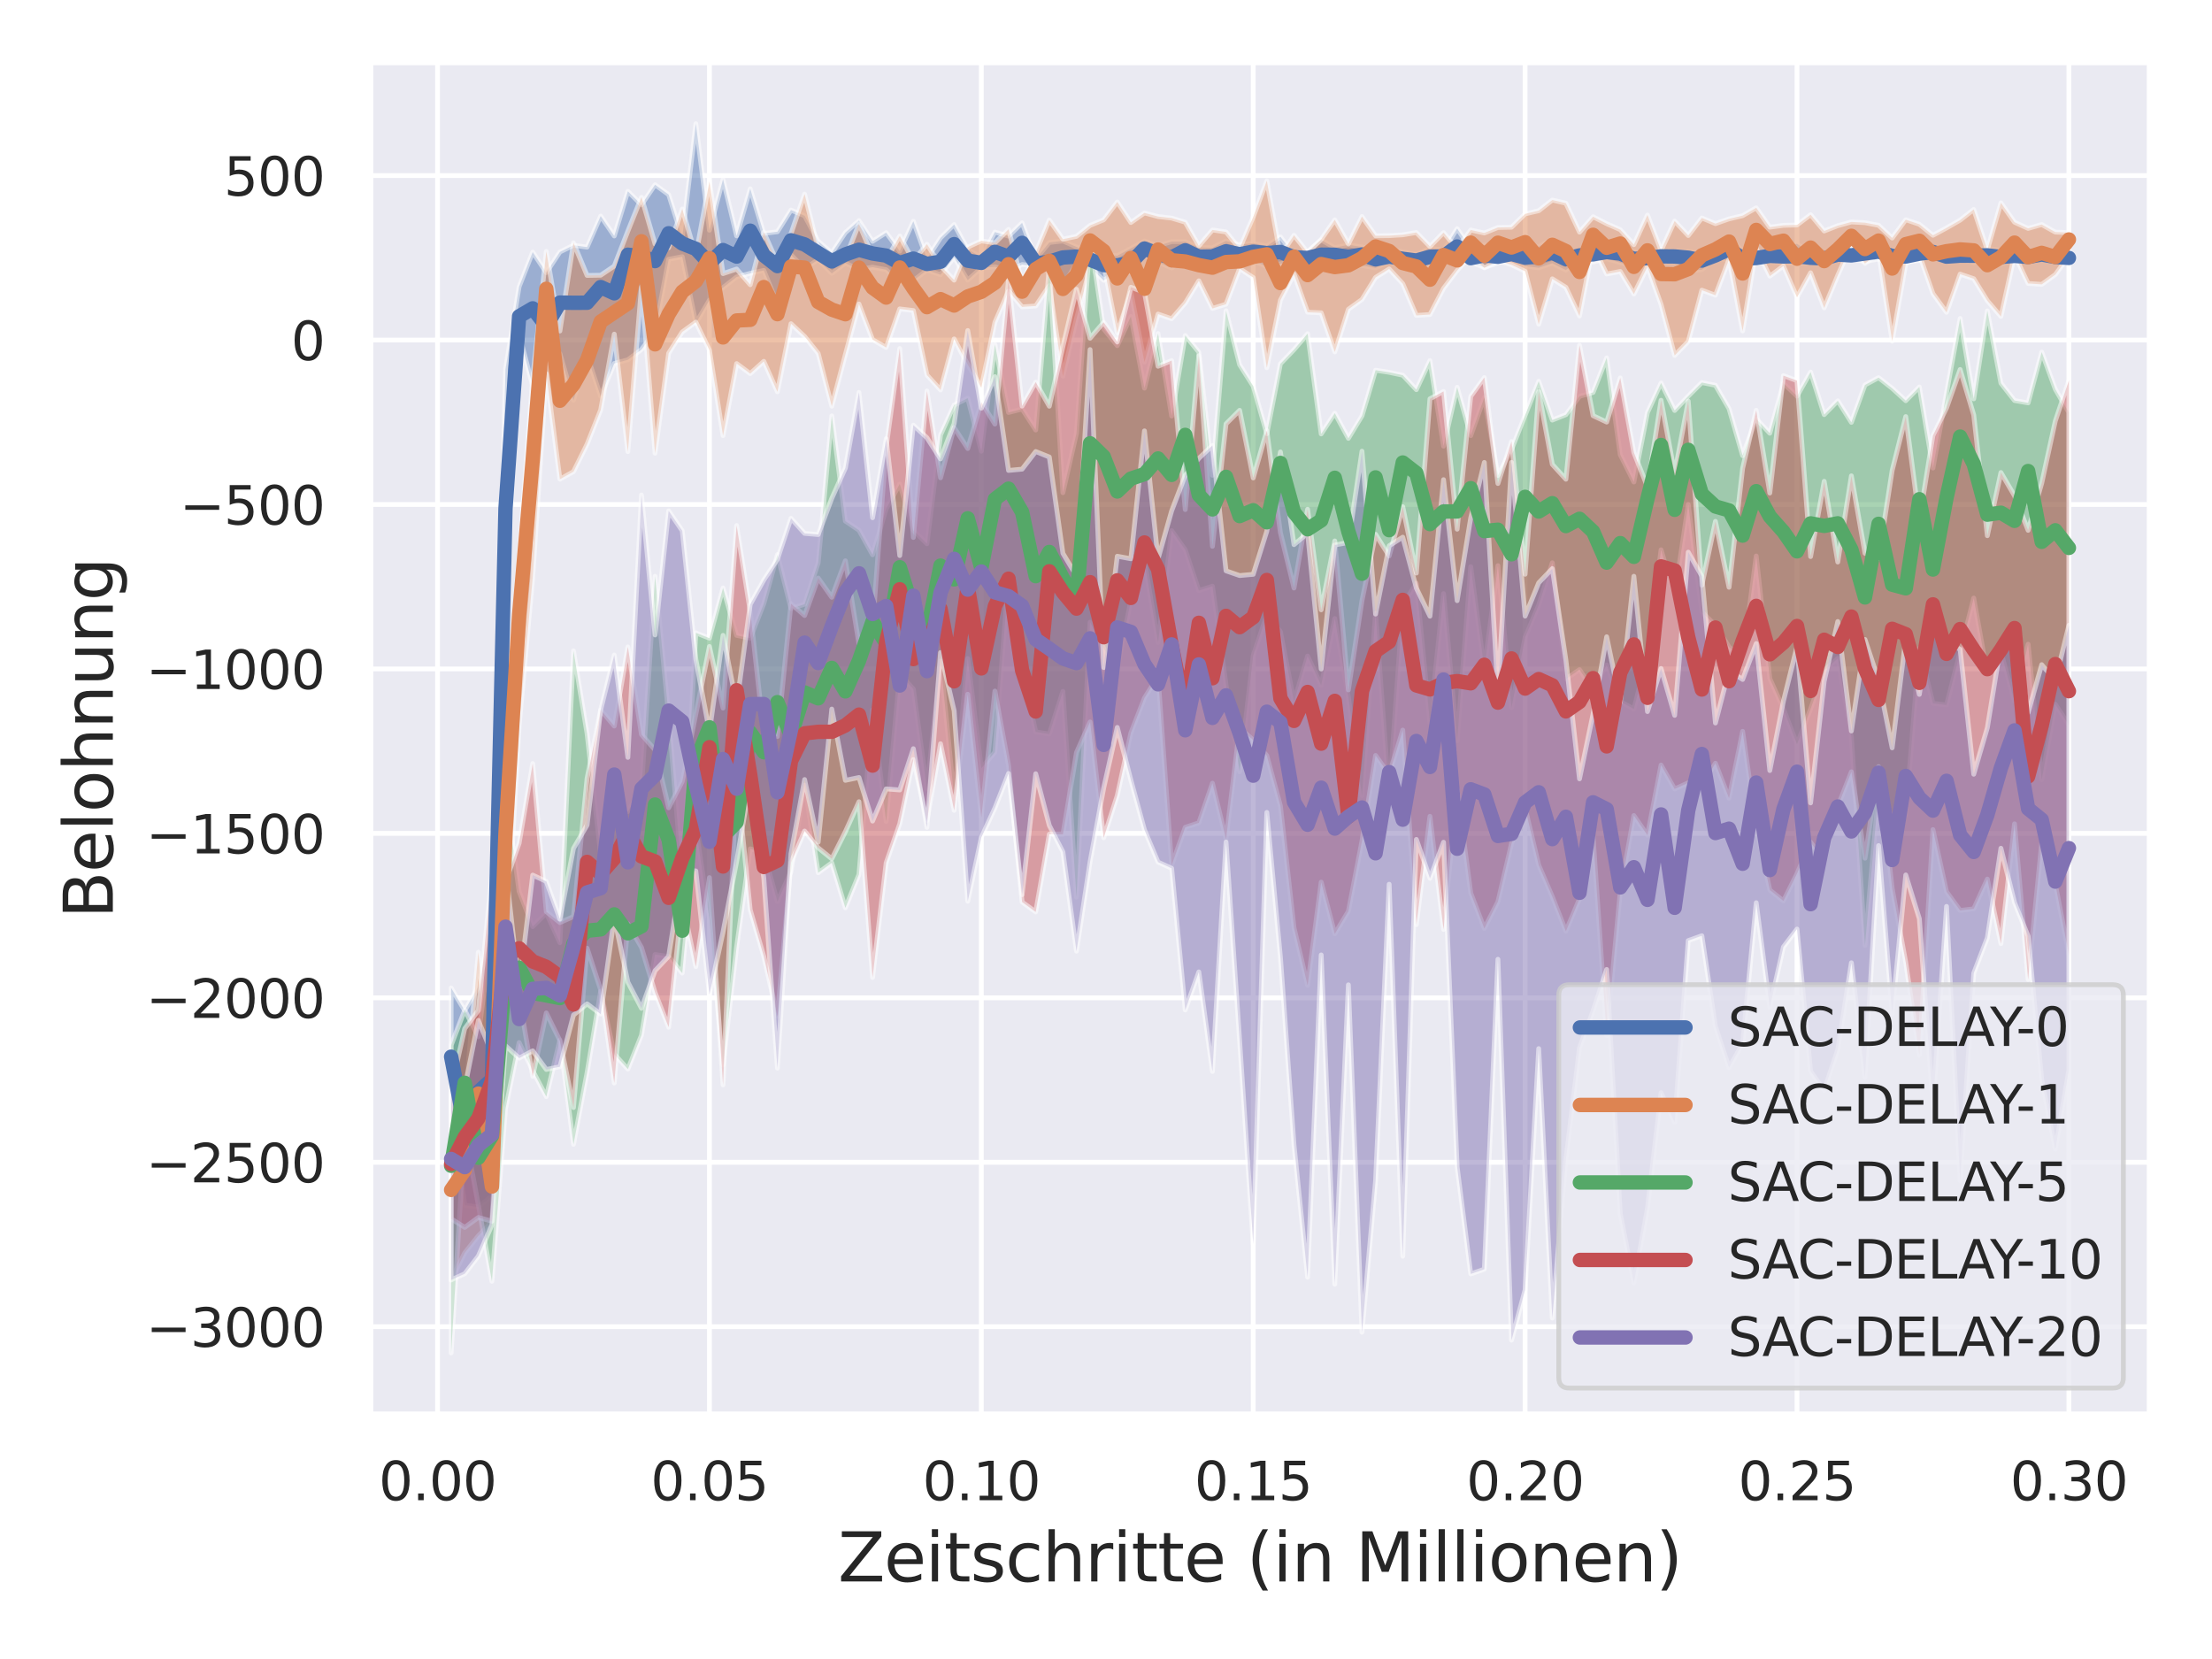 <?xml version="1.0" encoding="utf-8" standalone="no"?>
<!DOCTYPE svg PUBLIC "-//W3C//DTD SVG 1.1//EN"
  "http://www.w3.org/Graphics/SVG/1.1/DTD/svg11.dtd">
<svg xmlns:xlink="http://www.w3.org/1999/xlink" width="460.8pt" height="345.6pt" viewBox="0 0 460.8 345.6" xmlns="http://www.w3.org/2000/svg" version="1.1">
 <defs>
  <style type="text/css">*{stroke-linejoin: round; stroke-linecap: butt}</style>
 </defs>
 <g id="figure_1">
  <g id="patch_1">
   <path d="M 0 345.6 
L 460.8 345.6 
L 460.8 0 
L 0 0 
z
" style="fill: #ffffff"/>
  </g>
  <g id="axes_1">
   <g id="patch_2">
    <path d="M 77.13 294.66 
L 447.84 294.66 
L 447.84 12.96 
L 77.13 12.96 
z
" style="fill: #eaeaf2"/>
   </g>
   <g id="matplotlib.axis_1">
    <g id="xtick_1">
     <g id="line2d_1">
      <path d="M 91.148 294.66 
L 91.148 12.96 
" clip-path="url(#p2923fa1b55)" style="fill: none; stroke: #ffffff; stroke-linecap: round"/>
     </g>
     <g id="text_1">
      <!-- 0.00 -->
      <g style="fill: #262626" transform="translate(78.902 312.518)scale(0.11 -0.11)">
       <defs>
        <path id="DejaVuSans-30" d="M 2034 4250 
Q 1547 4250 1301 3770 
Q 1056 3291 1056 2328 
Q 1056 1369 1301 889 
Q 1547 409 2034 409 
Q 2525 409 2770 889 
Q 3016 1369 3016 2328 
Q 3016 3291 2770 3770 
Q 2525 4250 2034 4250 
z
M 2034 4750 
Q 2819 4750 3233 4129 
Q 3647 3509 3647 2328 
Q 3647 1150 3233 529 
Q 2819 -91 2034 -91 
Q 1250 -91 836 529 
Q 422 1150 422 2328 
Q 422 3509 836 4129 
Q 1250 4750 2034 4750 
z
" transform="scale(0.016)"/>
        <path id="DejaVuSans-2e" d="M 684 794 
L 1344 794 
L 1344 0 
L 684 0 
L 684 794 
z
" transform="scale(0.016)"/>
       </defs>
       <use xlink:href="#DejaVuSans-30"/>
       <use xlink:href="#DejaVuSans-2e" x="63.623"/>
       <use xlink:href="#DejaVuSans-30" x="95.41"/>
       <use xlink:href="#DejaVuSans-30" x="159.033"/>
      </g>
     </g>
    </g>
    <g id="xtick_2">
     <g id="line2d_2">
      <path d="M 147.789 294.66 
L 147.789 12.96 
" clip-path="url(#p2923fa1b55)" style="fill: none; stroke: #ffffff; stroke-linecap: round"/>
     </g>
     <g id="text_2">
      <!-- 0.05 -->
      <g style="fill: #262626" transform="translate(135.543 312.518)scale(0.11 -0.11)">
       <defs>
        <path id="DejaVuSans-35" d="M 691 4666 
L 3169 4666 
L 3169 4134 
L 1269 4134 
L 1269 2991 
Q 1406 3038 1543 3061 
Q 1681 3084 1819 3084 
Q 2600 3084 3056 2656 
Q 3513 2228 3513 1497 
Q 3513 744 3044 326 
Q 2575 -91 1722 -91 
Q 1428 -91 1123 -41 
Q 819 9 494 109 
L 494 744 
Q 775 591 1075 516 
Q 1375 441 1709 441 
Q 2250 441 2565 725 
Q 2881 1009 2881 1497 
Q 2881 1984 2565 2268 
Q 2250 2553 1709 2553 
Q 1456 2553 1204 2497 
Q 953 2441 691 2322 
L 691 4666 
z
" transform="scale(0.016)"/>
       </defs>
       <use xlink:href="#DejaVuSans-30"/>
       <use xlink:href="#DejaVuSans-2e" x="63.623"/>
       <use xlink:href="#DejaVuSans-30" x="95.41"/>
       <use xlink:href="#DejaVuSans-35" x="159.033"/>
      </g>
     </g>
    </g>
    <g id="xtick_3">
     <g id="line2d_3">
      <path d="M 204.429 294.66 
L 204.429 12.96 
" clip-path="url(#p2923fa1b55)" style="fill: none; stroke: #ffffff; stroke-linecap: round"/>
     </g>
     <g id="text_3">
      <!-- 0.10 -->
      <g style="fill: #262626" transform="translate(192.183 312.518)scale(0.11 -0.11)">
       <defs>
        <path id="DejaVuSans-31" d="M 794 531 
L 1825 531 
L 1825 4091 
L 703 3866 
L 703 4441 
L 1819 4666 
L 2450 4666 
L 2450 531 
L 3481 531 
L 3481 0 
L 794 0 
L 794 531 
z
" transform="scale(0.016)"/>
       </defs>
       <use xlink:href="#DejaVuSans-30"/>
       <use xlink:href="#DejaVuSans-2e" x="63.623"/>
       <use xlink:href="#DejaVuSans-31" x="95.41"/>
       <use xlink:href="#DejaVuSans-30" x="159.033"/>
      </g>
     </g>
    </g>
    <g id="xtick_4">
     <g id="line2d_4">
      <path d="M 261.069 294.66 
L 261.069 12.96 
" clip-path="url(#p2923fa1b55)" style="fill: none; stroke: #ffffff; stroke-linecap: round"/>
     </g>
     <g id="text_4">
      <!-- 0.15 -->
      <g style="fill: #262626" transform="translate(248.823 312.518)scale(0.11 -0.11)">
       <use xlink:href="#DejaVuSans-30"/>
       <use xlink:href="#DejaVuSans-2e" x="63.623"/>
       <use xlink:href="#DejaVuSans-31" x="95.41"/>
       <use xlink:href="#DejaVuSans-35" x="159.033"/>
      </g>
     </g>
    </g>
    <g id="xtick_5">
     <g id="line2d_5">
      <path d="M 317.709 294.66 
L 317.709 12.96 
" clip-path="url(#p2923fa1b55)" style="fill: none; stroke: #ffffff; stroke-linecap: round"/>
     </g>
     <g id="text_5">
      <!-- 0.20 -->
      <g style="fill: #262626" transform="translate(305.463 312.518)scale(0.11 -0.11)">
       <defs>
        <path id="DejaVuSans-32" d="M 1228 531 
L 3431 531 
L 3431 0 
L 469 0 
L 469 531 
Q 828 903 1448 1529 
Q 2069 2156 2228 2338 
Q 2531 2678 2651 2914 
Q 2772 3150 2772 3378 
Q 2772 3750 2511 3984 
Q 2250 4219 1831 4219 
Q 1534 4219 1204 4116 
Q 875 4013 500 3803 
L 500 4441 
Q 881 4594 1212 4672 
Q 1544 4750 1819 4750 
Q 2544 4750 2975 4387 
Q 3406 4025 3406 3419 
Q 3406 3131 3298 2873 
Q 3191 2616 2906 2266 
Q 2828 2175 2409 1742 
Q 1991 1309 1228 531 
z
" transform="scale(0.016)"/>
       </defs>
       <use xlink:href="#DejaVuSans-30"/>
       <use xlink:href="#DejaVuSans-2e" x="63.623"/>
       <use xlink:href="#DejaVuSans-32" x="95.41"/>
       <use xlink:href="#DejaVuSans-30" x="159.033"/>
      </g>
     </g>
    </g>
    <g id="xtick_6">
     <g id="line2d_6">
      <path d="M 374.349 294.66 
L 374.349 12.96 
" clip-path="url(#p2923fa1b55)" style="fill: none; stroke: #ffffff; stroke-linecap: round"/>
     </g>
     <g id="text_6">
      <!-- 0.25 -->
      <g style="fill: #262626" transform="translate(362.103 312.518)scale(0.11 -0.11)">
       <use xlink:href="#DejaVuSans-30"/>
       <use xlink:href="#DejaVuSans-2e" x="63.623"/>
       <use xlink:href="#DejaVuSans-32" x="95.41"/>
       <use xlink:href="#DejaVuSans-35" x="159.033"/>
      </g>
     </g>
    </g>
    <g id="xtick_7">
     <g id="line2d_7">
      <path d="M 430.99 294.66 
L 430.99 12.96 
" clip-path="url(#p2923fa1b55)" style="fill: none; stroke: #ffffff; stroke-linecap: round"/>
     </g>
     <g id="text_7">
      <!-- 0.30 -->
      <g style="fill: #262626" transform="translate(418.743 312.518)scale(0.11 -0.11)">
       <defs>
        <path id="DejaVuSans-33" d="M 2597 2516 
Q 3050 2419 3304 2112 
Q 3559 1806 3559 1356 
Q 3559 666 3084 287 
Q 2609 -91 1734 -91 
Q 1441 -91 1130 -33 
Q 819 25 488 141 
L 488 750 
Q 750 597 1062 519 
Q 1375 441 1716 441 
Q 2309 441 2620 675 
Q 2931 909 2931 1356 
Q 2931 1769 2642 2001 
Q 2353 2234 1838 2234 
L 1294 2234 
L 1294 2753 
L 1863 2753 
Q 2328 2753 2575 2939 
Q 2822 3125 2822 3475 
Q 2822 3834 2567 4026 
Q 2313 4219 1838 4219 
Q 1578 4219 1281 4162 
Q 984 4106 628 3988 
L 628 4550 
Q 988 4650 1302 4700 
Q 1616 4750 1894 4750 
Q 2613 4750 3031 4423 
Q 3450 4097 3450 3541 
Q 3450 3153 3228 2886 
Q 3006 2619 2597 2516 
z
" transform="scale(0.016)"/>
       </defs>
       <use xlink:href="#DejaVuSans-30"/>
       <use xlink:href="#DejaVuSans-2e" x="63.623"/>
       <use xlink:href="#DejaVuSans-33" x="95.41"/>
       <use xlink:href="#DejaVuSans-30" x="159.033"/>
      </g>
     </g>
    </g>
    <g id="text_8">
     <!-- Zeitschritte (in Millionen) -->
     <g style="fill: #262626" transform="translate(174.57 329.444)scale(0.14 -0.14)">
      <defs>
       <path id="DejaVuSans-5a" d="M 359 4666 
L 4025 4666 
L 4025 4184 
L 1075 531 
L 4097 531 
L 4097 0 
L 288 0 
L 288 481 
L 3238 4134 
L 359 4134 
L 359 4666 
z
" transform="scale(0.016)"/>
       <path id="DejaVuSans-65" d="M 3597 1894 
L 3597 1613 
L 953 1613 
Q 991 1019 1311 708 
Q 1631 397 2203 397 
Q 2534 397 2845 478 
Q 3156 559 3463 722 
L 3463 178 
Q 3153 47 2828 -22 
Q 2503 -91 2169 -91 
Q 1331 -91 842 396 
Q 353 884 353 1716 
Q 353 2575 817 3079 
Q 1281 3584 2069 3584 
Q 2775 3584 3186 3129 
Q 3597 2675 3597 1894 
z
M 3022 2063 
Q 3016 2534 2758 2815 
Q 2500 3097 2075 3097 
Q 1594 3097 1305 2825 
Q 1016 2553 972 2059 
L 3022 2063 
z
" transform="scale(0.016)"/>
       <path id="DejaVuSans-69" d="M 603 3500 
L 1178 3500 
L 1178 0 
L 603 0 
L 603 3500 
z
M 603 4863 
L 1178 4863 
L 1178 4134 
L 603 4134 
L 603 4863 
z
" transform="scale(0.016)"/>
       <path id="DejaVuSans-74" d="M 1172 4494 
L 1172 3500 
L 2356 3500 
L 2356 3053 
L 1172 3053 
L 1172 1153 
Q 1172 725 1289 603 
Q 1406 481 1766 481 
L 2356 481 
L 2356 0 
L 1766 0 
Q 1100 0 847 248 
Q 594 497 594 1153 
L 594 3053 
L 172 3053 
L 172 3500 
L 594 3500 
L 594 4494 
L 1172 4494 
z
" transform="scale(0.016)"/>
       <path id="DejaVuSans-73" d="M 2834 3397 
L 2834 2853 
Q 2591 2978 2328 3040 
Q 2066 3103 1784 3103 
Q 1356 3103 1142 2972 
Q 928 2841 928 2578 
Q 928 2378 1081 2264 
Q 1234 2150 1697 2047 
L 1894 2003 
Q 2506 1872 2764 1633 
Q 3022 1394 3022 966 
Q 3022 478 2636 193 
Q 2250 -91 1575 -91 
Q 1294 -91 989 -36 
Q 684 19 347 128 
L 347 722 
Q 666 556 975 473 
Q 1284 391 1588 391 
Q 1994 391 2212 530 
Q 2431 669 2431 922 
Q 2431 1156 2273 1281 
Q 2116 1406 1581 1522 
L 1381 1569 
Q 847 1681 609 1914 
Q 372 2147 372 2553 
Q 372 3047 722 3315 
Q 1072 3584 1716 3584 
Q 2034 3584 2315 3537 
Q 2597 3491 2834 3397 
z
" transform="scale(0.016)"/>
       <path id="DejaVuSans-63" d="M 3122 3366 
L 3122 2828 
Q 2878 2963 2633 3030 
Q 2388 3097 2138 3097 
Q 1578 3097 1268 2742 
Q 959 2388 959 1747 
Q 959 1106 1268 751 
Q 1578 397 2138 397 
Q 2388 397 2633 464 
Q 2878 531 3122 666 
L 3122 134 
Q 2881 22 2623 -34 
Q 2366 -91 2075 -91 
Q 1284 -91 818 406 
Q 353 903 353 1747 
Q 353 2603 823 3093 
Q 1294 3584 2113 3584 
Q 2378 3584 2631 3529 
Q 2884 3475 3122 3366 
z
" transform="scale(0.016)"/>
       <path id="DejaVuSans-68" d="M 3513 2113 
L 3513 0 
L 2938 0 
L 2938 2094 
Q 2938 2591 2744 2837 
Q 2550 3084 2163 3084 
Q 1697 3084 1428 2787 
Q 1159 2491 1159 1978 
L 1159 0 
L 581 0 
L 581 4863 
L 1159 4863 
L 1159 2956 
Q 1366 3272 1645 3428 
Q 1925 3584 2291 3584 
Q 2894 3584 3203 3211 
Q 3513 2838 3513 2113 
z
" transform="scale(0.016)"/>
       <path id="DejaVuSans-72" d="M 2631 2963 
Q 2534 3019 2420 3045 
Q 2306 3072 2169 3072 
Q 1681 3072 1420 2755 
Q 1159 2438 1159 1844 
L 1159 0 
L 581 0 
L 581 3500 
L 1159 3500 
L 1159 2956 
Q 1341 3275 1631 3429 
Q 1922 3584 2338 3584 
Q 2397 3584 2469 3576 
Q 2541 3569 2628 3553 
L 2631 2963 
z
" transform="scale(0.016)"/>
       <path id="DejaVuSans-20" transform="scale(0.016)"/>
       <path id="DejaVuSans-28" d="M 1984 4856 
Q 1566 4138 1362 3434 
Q 1159 2731 1159 2009 
Q 1159 1288 1364 580 
Q 1569 -128 1984 -844 
L 1484 -844 
Q 1016 -109 783 600 
Q 550 1309 550 2009 
Q 550 2706 781 3412 
Q 1013 4119 1484 4856 
L 1984 4856 
z
" transform="scale(0.016)"/>
       <path id="DejaVuSans-6e" d="M 3513 2113 
L 3513 0 
L 2938 0 
L 2938 2094 
Q 2938 2591 2744 2837 
Q 2550 3084 2163 3084 
Q 1697 3084 1428 2787 
Q 1159 2491 1159 1978 
L 1159 0 
L 581 0 
L 581 3500 
L 1159 3500 
L 1159 2956 
Q 1366 3272 1645 3428 
Q 1925 3584 2291 3584 
Q 2894 3584 3203 3211 
Q 3513 2838 3513 2113 
z
" transform="scale(0.016)"/>
       <path id="DejaVuSans-4d" d="M 628 4666 
L 1569 4666 
L 2759 1491 
L 3956 4666 
L 4897 4666 
L 4897 0 
L 4281 0 
L 4281 4097 
L 3078 897 
L 2444 897 
L 1241 4097 
L 1241 0 
L 628 0 
L 628 4666 
z
" transform="scale(0.016)"/>
       <path id="DejaVuSans-6c" d="M 603 4863 
L 1178 4863 
L 1178 0 
L 603 0 
L 603 4863 
z
" transform="scale(0.016)"/>
       <path id="DejaVuSans-6f" d="M 1959 3097 
Q 1497 3097 1228 2736 
Q 959 2375 959 1747 
Q 959 1119 1226 758 
Q 1494 397 1959 397 
Q 2419 397 2687 759 
Q 2956 1122 2956 1747 
Q 2956 2369 2687 2733 
Q 2419 3097 1959 3097 
z
M 1959 3584 
Q 2709 3584 3137 3096 
Q 3566 2609 3566 1747 
Q 3566 888 3137 398 
Q 2709 -91 1959 -91 
Q 1206 -91 779 398 
Q 353 888 353 1747 
Q 353 2609 779 3096 
Q 1206 3584 1959 3584 
z
" transform="scale(0.016)"/>
       <path id="DejaVuSans-29" d="M 513 4856 
L 1013 4856 
Q 1481 4119 1714 3412 
Q 1947 2706 1947 2009 
Q 1947 1309 1714 600 
Q 1481 -109 1013 -844 
L 513 -844 
Q 928 -128 1133 580 
Q 1338 1288 1338 2009 
Q 1338 2731 1133 3434 
Q 928 4138 513 4856 
z
" transform="scale(0.016)"/>
      </defs>
      <use xlink:href="#DejaVuSans-5a"/>
      <use xlink:href="#DejaVuSans-65" x="68.506"/>
      <use xlink:href="#DejaVuSans-69" x="130.029"/>
      <use xlink:href="#DejaVuSans-74" x="157.812"/>
      <use xlink:href="#DejaVuSans-73" x="197.021"/>
      <use xlink:href="#DejaVuSans-63" x="249.121"/>
      <use xlink:href="#DejaVuSans-68" x="304.102"/>
      <use xlink:href="#DejaVuSans-72" x="367.48"/>
      <use xlink:href="#DejaVuSans-69" x="408.594"/>
      <use xlink:href="#DejaVuSans-74" x="436.377"/>
      <use xlink:href="#DejaVuSans-74" x="475.586"/>
      <use xlink:href="#DejaVuSans-65" x="514.795"/>
      <use xlink:href="#DejaVuSans-20" x="576.318"/>
      <use xlink:href="#DejaVuSans-28" x="608.105"/>
      <use xlink:href="#DejaVuSans-69" x="647.119"/>
      <use xlink:href="#DejaVuSans-6e" x="674.902"/>
      <use xlink:href="#DejaVuSans-20" x="738.281"/>
      <use xlink:href="#DejaVuSans-4d" x="770.068"/>
      <use xlink:href="#DejaVuSans-69" x="856.348"/>
      <use xlink:href="#DejaVuSans-6c" x="884.131"/>
      <use xlink:href="#DejaVuSans-6c" x="911.914"/>
      <use xlink:href="#DejaVuSans-69" x="939.697"/>
      <use xlink:href="#DejaVuSans-6f" x="967.48"/>
      <use xlink:href="#DejaVuSans-6e" x="1028.662"/>
      <use xlink:href="#DejaVuSans-65" x="1092.041"/>
      <use xlink:href="#DejaVuSans-6e" x="1153.564"/>
      <use xlink:href="#DejaVuSans-29" x="1216.943"/>
     </g>
    </g>
   </g>
   <g id="matplotlib.axis_2">
    <g id="ytick_1">
     <g id="line2d_8">
      <path d="M 77.13 276.379 
L 447.84 276.379 
" clip-path="url(#p2923fa1b55)" style="fill: none; stroke: #ffffff; stroke-linecap: round"/>
     </g>
     <g id="text_9">
      <!-- −3000 -->
      <g style="fill: #262626" transform="translate(30.417 280.558)scale(0.11 -0.11)">
       <defs>
        <path id="DejaVuSans-2212" d="M 678 2272 
L 4684 2272 
L 4684 1741 
L 678 1741 
L 678 2272 
z
" transform="scale(0.016)"/>
       </defs>
       <use xlink:href="#DejaVuSans-2212"/>
       <use xlink:href="#DejaVuSans-33" x="83.789"/>
       <use xlink:href="#DejaVuSans-30" x="147.412"/>
       <use xlink:href="#DejaVuSans-30" x="211.035"/>
       <use xlink:href="#DejaVuSans-30" x="274.658"/>
      </g>
     </g>
    </g>
    <g id="ytick_2">
     <g id="line2d_9">
      <path d="M 77.13 242.121 
L 447.84 242.121 
" clip-path="url(#p2923fa1b55)" style="fill: none; stroke: #ffffff; stroke-linecap: round"/>
     </g>
     <g id="text_10">
      <!-- −2500 -->
      <g style="fill: #262626" transform="translate(30.417 246.3)scale(0.11 -0.11)">
       <use xlink:href="#DejaVuSans-2212"/>
       <use xlink:href="#DejaVuSans-32" x="83.789"/>
       <use xlink:href="#DejaVuSans-35" x="147.412"/>
       <use xlink:href="#DejaVuSans-30" x="211.035"/>
       <use xlink:href="#DejaVuSans-30" x="274.658"/>
      </g>
     </g>
    </g>
    <g id="ytick_3">
     <g id="line2d_10">
      <path d="M 77.13 207.863 
L 447.84 207.863 
" clip-path="url(#p2923fa1b55)" style="fill: none; stroke: #ffffff; stroke-linecap: round"/>
     </g>
     <g id="text_11">
      <!-- −2000 -->
      <g style="fill: #262626" transform="translate(30.417 212.042)scale(0.11 -0.11)">
       <use xlink:href="#DejaVuSans-2212"/>
       <use xlink:href="#DejaVuSans-32" x="83.789"/>
       <use xlink:href="#DejaVuSans-30" x="147.412"/>
       <use xlink:href="#DejaVuSans-30" x="211.035"/>
       <use xlink:href="#DejaVuSans-30" x="274.658"/>
      </g>
     </g>
    </g>
    <g id="ytick_4">
     <g id="line2d_11">
      <path d="M 77.13 173.605 
L 447.84 173.605 
" clip-path="url(#p2923fa1b55)" style="fill: none; stroke: #ffffff; stroke-linecap: round"/>
     </g>
     <g id="text_12">
      <!-- −1500 -->
      <g style="fill: #262626" transform="translate(30.417 177.785)scale(0.11 -0.11)">
       <use xlink:href="#DejaVuSans-2212"/>
       <use xlink:href="#DejaVuSans-31" x="83.789"/>
       <use xlink:href="#DejaVuSans-35" x="147.412"/>
       <use xlink:href="#DejaVuSans-30" x="211.035"/>
       <use xlink:href="#DejaVuSans-30" x="274.658"/>
      </g>
     </g>
    </g>
    <g id="ytick_5">
     <g id="line2d_12">
      <path d="M 77.13 139.348 
L 447.84 139.348 
" clip-path="url(#p2923fa1b55)" style="fill: none; stroke: #ffffff; stroke-linecap: round"/>
     </g>
     <g id="text_13">
      <!-- −1000 -->
      <g style="fill: #262626" transform="translate(30.417 143.527)scale(0.11 -0.11)">
       <use xlink:href="#DejaVuSans-2212"/>
       <use xlink:href="#DejaVuSans-31" x="83.789"/>
       <use xlink:href="#DejaVuSans-30" x="147.412"/>
       <use xlink:href="#DejaVuSans-30" x="211.035"/>
       <use xlink:href="#DejaVuSans-30" x="274.658"/>
      </g>
     </g>
    </g>
    <g id="ytick_6">
     <g id="line2d_13">
      <path d="M 77.13 105.09 
L 447.84 105.09 
" clip-path="url(#p2923fa1b55)" style="fill: none; stroke: #ffffff; stroke-linecap: round"/>
     </g>
     <g id="text_14">
      <!-- −500 -->
      <g style="fill: #262626" transform="translate(37.416 109.269)scale(0.11 -0.11)">
       <use xlink:href="#DejaVuSans-2212"/>
       <use xlink:href="#DejaVuSans-35" x="83.789"/>
       <use xlink:href="#DejaVuSans-30" x="147.412"/>
       <use xlink:href="#DejaVuSans-30" x="211.035"/>
      </g>
     </g>
    </g>
    <g id="ytick_7">
     <g id="line2d_14">
      <path d="M 77.13 70.832 
L 447.84 70.832 
" clip-path="url(#p2923fa1b55)" style="fill: none; stroke: #ffffff; stroke-linecap: round"/>
     </g>
     <g id="text_15">
      <!-- 0 -->
      <g style="fill: #262626" transform="translate(60.631 75.011)scale(0.11 -0.11)">
       <use xlink:href="#DejaVuSans-30"/>
      </g>
     </g>
    </g>
    <g id="ytick_8">
     <g id="line2d_15">
      <path d="M 77.13 36.575 
L 447.84 36.575 
" clip-path="url(#p2923fa1b55)" style="fill: none; stroke: #ffffff; stroke-linecap: round"/>
     </g>
     <g id="text_16">
      <!-- 500 -->
      <g style="fill: #262626" transform="translate(46.634 40.754)scale(0.11 -0.11)">
       <use xlink:href="#DejaVuSans-35"/>
       <use xlink:href="#DejaVuSans-30" x="63.623"/>
       <use xlink:href="#DejaVuSans-30" x="127.246"/>
      </g>
     </g>
    </g>
    <g id="text_17">
     <!-- Belohnung -->
     <g style="fill: #262626" transform="translate(23.506 191.337)rotate(-90)scale(0.14 -0.14)">
      <defs>
       <path id="DejaVuSans-42" d="M 1259 2228 
L 1259 519 
L 2272 519 
Q 2781 519 3026 730 
Q 3272 941 3272 1375 
Q 3272 1813 3026 2020 
Q 2781 2228 2272 2228 
L 1259 2228 
z
M 1259 4147 
L 1259 2741 
L 2194 2741 
Q 2656 2741 2882 2914 
Q 3109 3088 3109 3444 
Q 3109 3797 2882 3972 
Q 2656 4147 2194 4147 
L 1259 4147 
z
M 628 4666 
L 2241 4666 
Q 2963 4666 3353 4366 
Q 3744 4066 3744 3513 
Q 3744 3084 3544 2831 
Q 3344 2578 2956 2516 
Q 3422 2416 3680 2098 
Q 3938 1781 3938 1306 
Q 3938 681 3513 340 
Q 3088 0 2303 0 
L 628 0 
L 628 4666 
z
" transform="scale(0.016)"/>
       <path id="DejaVuSans-75" d="M 544 1381 
L 544 3500 
L 1119 3500 
L 1119 1403 
Q 1119 906 1312 657 
Q 1506 409 1894 409 
Q 2359 409 2629 706 
Q 2900 1003 2900 1516 
L 2900 3500 
L 3475 3500 
L 3475 0 
L 2900 0 
L 2900 538 
Q 2691 219 2414 64 
Q 2138 -91 1772 -91 
Q 1169 -91 856 284 
Q 544 659 544 1381 
z
M 1991 3584 
L 1991 3584 
z
" transform="scale(0.016)"/>
       <path id="DejaVuSans-67" d="M 2906 1791 
Q 2906 2416 2648 2759 
Q 2391 3103 1925 3103 
Q 1463 3103 1205 2759 
Q 947 2416 947 1791 
Q 947 1169 1205 825 
Q 1463 481 1925 481 
Q 2391 481 2648 825 
Q 2906 1169 2906 1791 
z
M 3481 434 
Q 3481 -459 3084 -895 
Q 2688 -1331 1869 -1331 
Q 1566 -1331 1297 -1286 
Q 1028 -1241 775 -1147 
L 775 -588 
Q 1028 -725 1275 -790 
Q 1522 -856 1778 -856 
Q 2344 -856 2625 -561 
Q 2906 -266 2906 331 
L 2906 616 
Q 2728 306 2450 153 
Q 2172 0 1784 0 
Q 1141 0 747 490 
Q 353 981 353 1791 
Q 353 2603 747 3093 
Q 1141 3584 1784 3584 
Q 2172 3584 2450 3431 
Q 2728 3278 2906 2969 
L 2906 3500 
L 3481 3500 
L 3481 434 
z
" transform="scale(0.016)"/>
      </defs>
      <use xlink:href="#DejaVuSans-42"/>
      <use xlink:href="#DejaVuSans-65" x="68.604"/>
      <use xlink:href="#DejaVuSans-6c" x="130.127"/>
      <use xlink:href="#DejaVuSans-6f" x="157.91"/>
      <use xlink:href="#DejaVuSans-68" x="219.092"/>
      <use xlink:href="#DejaVuSans-6e" x="282.471"/>
      <use xlink:href="#DejaVuSans-75" x="345.85"/>
      <use xlink:href="#DejaVuSans-6e" x="409.229"/>
      <use xlink:href="#DejaVuSans-67" x="472.607"/>
     </g>
    </g>
   </g>
   <g id="PolyCollection_1">
    <defs>
     <path id="m7a74930e04" d="M 93.98 -115.298 
L 93.98 -139.797 
L 96.812 -135.082 
L 99.644 -140.076 
L 102.476 -152.797 
L 105.308 -268.69 
L 108.141 -285.877 
L 110.973 -293.084 
L 113.805 -288.816 
L 116.637 -293.112 
L 119.469 -294.51 
L 122.301 -294.119 
L 125.133 -300.593 
L 127.965 -296.443 
L 130.797 -305.74 
L 133.629 -302.934 
L 136.461 -307.11 
L 139.293 -305.06 
L 142.125 -296.059 
L 144.957 -319.835 
L 147.789 -297.648 
L 150.621 -308.251 
L 153.453 -296.467 
L 156.285 -306.277 
L 159.117 -296.98 
L 161.949 -297.323 
L 164.781 -301.843 
L 167.613 -300.655 
L 170.445 -295.355 
L 173.277 -292.929 
L 176.109 -297.157 
L 178.941 -299.646 
L 181.773 -295.332 
L 184.605 -297.133 
L 187.437 -293.291 
L 190.269 -299.507 
L 193.101 -291.692 
L 195.933 -296.049 
L 198.765 -298.822 
L 201.597 -293.693 
L 204.429 -291.972 
L 207.261 -297.26 
L 210.093 -296.408 
L 212.925 -299.179 
L 215.757 -291.62 
L 218.589 -295.082 
L 221.421 -295.409 
L 224.253 -294.155 
L 227.085 -293.047 
L 229.917 -292.591 
L 232.749 -292.33 
L 235.581 -293.85 
L 238.413 -295.403 
L 241.245 -294.397 
L 244.077 -295.264 
L 246.909 -295.262 
L 249.741 -294.046 
L 252.573 -293.98 
L 255.405 -295.405 
L 258.237 -294.6 
L 261.069 -294.958 
L 263.901 -294.334 
L 266.733 -296.273 
L 269.565 -292.568 
L 272.397 -293.196 
L 275.229 -295.611 
L 278.061 -293.999 
L 280.893 -294.601 
L 283.725 -294.157 
L 286.557 -293.56 
L 289.389 -293.633 
L 292.221 -293.163 
L 295.053 -292.573 
L 297.885 -293.943 
L 300.717 -293.474 
L 303.549 -297.971 
L 306.381 -293.794 
L 309.213 -294.569 
L 312.045 -293.673 
L 314.877 -294.2 
L 317.709 -293.73 
L 320.541 -294.211 
L 323.373 -295.824 
L 326.205 -293.034 
L 329.037 -292.981 
L 331.869 -294.335 
L 334.701 -294.742 
L 337.533 -294.189 
L 340.365 -293.174 
L 343.197 -292.466 
L 346.029 -293.632 
L 348.861 -293.289 
L 351.693 -293.195 
L 354.525 -292.877 
L 357.357 -293.5 
L 360.189 -296.036 
L 363.021 -293.326 
L 365.853 -292.587 
L 368.685 -293.125 
L 371.517 -294.029 
L 374.349 -294.82 
L 377.181 -292.837 
L 380.013 -292.845 
L 382.845 -294.065 
L 385.677 -293.754 
L 388.509 -294.085 
L 391.341 -294.486 
L 394.173 -293.541 
L 397.005 -293.019 
L 399.837 -294.658 
L 402.669 -294.079 
L 405.501 -293.345 
L 408.333 -293.023 
L 411.165 -293.616 
L 413.997 -293.921 
L 416.829 -293.446 
L 419.662 -293.23 
L 422.494 -292.706 
L 425.326 -292.926 
L 428.158 -293.224 
L 430.99 -292.596 
L 430.99 -291.032 
L 430.99 -291.032 
L 428.158 -290.917 
L 425.326 -291.988 
L 422.494 -291.406 
L 419.662 -291.509 
L 416.829 -290.547 
L 413.997 -291.363 
L 411.165 -290.908 
L 408.333 -291.663 
L 405.501 -290.998 
L 402.669 -292.457 
L 399.837 -291.368 
L 397.005 -290.968 
L 394.173 -290.342 
L 391.341 -291.654 
L 388.509 -291.081 
L 385.677 -291.838 
L 382.845 -291.812 
L 380.013 -290.506 
L 377.181 -290.951 
L 374.349 -290.605 
L 371.517 -290.863 
L 368.685 -291.167 
L 365.853 -290.719 
L 363.021 -289.789 
L 360.189 -291.354 
L 357.357 -291.88 
L 354.525 -289.407 
L 351.693 -289.213 
L 348.861 -291.423 
L 346.029 -291.506 
L 343.197 -290.589 
L 340.365 -290.089 
L 337.533 -290.882 
L 334.701 -291.717 
L 331.869 -291.005 
L 329.037 -291.837 
L 326.205 -289.333 
L 323.373 -290.753 
L 320.541 -289.816 
L 317.709 -290.184 
L 314.877 -291.536 
L 312.045 -290.819 
L 309.213 -289.878 
L 306.381 -290.96 
L 303.549 -291.997 
L 300.717 -291.199 
L 297.885 -290.663 
L 295.053 -290.178 
L 292.221 -290.17 
L 289.389 -291.114 
L 286.557 -289.789 
L 283.725 -290.285 
L 280.893 -289.896 
L 278.061 -290.859 
L 275.229 -290.347 
L 272.397 -290.383 
L 269.565 -291.088 
L 266.733 -290.659 
L 263.901 -290.08 
L 261.069 -291.294 
L 258.237 -291.362 
L 255.405 -291.464 
L 252.573 -290.505 
L 249.741 -290.356 
L 246.909 -292.044 
L 244.077 -289.767 
L 241.245 -291.004 
L 238.413 -292.44 
L 235.581 -288.779 
L 232.749 -289.003 
L 229.917 -287.204 
L 227.085 -289.891 
L 224.253 -290.719 
L 221.421 -286.001 
L 218.589 -288.797 
L 215.757 -290.18 
L 212.925 -290.49 
L 210.093 -289.167 
L 207.261 -290.026 
L 204.429 -289.791 
L 201.597 -287.251 
L 198.765 -291.991 
L 195.933 -288.362 
L 193.101 -289.335 
L 190.269 -287.142 
L 187.437 -286.745 
L 184.605 -289.415 
L 181.773 -289.941 
L 178.941 -289.458 
L 176.109 -290.785 
L 173.277 -288.64 
L 170.445 -291.515 
L 167.613 -289.615 
L 164.781 -292.521 
L 161.949 -282.306 
L 159.117 -289.271 
L 156.285 -288.653 
L 153.453 -287.909 
L 150.621 -285.683 
L 147.789 -283.075 
L 144.957 -278.294 
L 142.125 -292.126 
L 139.293 -291.58 
L 136.461 -276.58 
L 133.629 -272.787 
L 130.797 -270.648 
L 127.965 -269.886 
L 125.133 -263.026 
L 122.301 -271.546 
L 119.469 -262.212 
L 116.637 -271.94 
L 113.805 -270.527 
L 110.973 -265.174 
L 108.141 -275.982 
L 105.308 -212.608 
L 102.476 -96.488 
L 99.644 -94.161 
L 96.812 -94.531 
L 93.98 -115.298 
z
" style="stroke: #ffffff; stroke-opacity: 0.5"/>
    </defs>
    <g clip-path="url(#p2923fa1b55)">
     <use xlink:href="#m7a74930e04" x="0" y="345.6" style="fill: #4c72b0; fill-opacity: 0.5; stroke: #ffffff; stroke-opacity: 0.5"/>
    </g>
   </g>
   <g id="PolyCollection_2">
    <defs>
     <path id="mbc8876ac90" d="M 93.98 -78.888 
L 93.98 -109.358 
L 96.812 -115.674 
L 99.644 -147.242 
L 102.476 -117.79 
L 105.308 -193.006 
L 108.141 -230.003 
L 110.973 -266.862 
L 113.805 -293.227 
L 116.637 -276.643 
L 119.469 -295.021 
L 122.301 -288.223 
L 125.133 -288.265 
L 127.965 -290.175 
L 130.797 -297.467 
L 133.629 -304.508 
L 136.461 -294.768 
L 139.293 -294.001 
L 142.125 -302.066 
L 144.957 -292.419 
L 147.789 -307.824 
L 150.621 -288.607 
L 153.453 -289.555 
L 156.285 -286.287 
L 159.117 -297.23 
L 161.949 -290.87 
L 164.781 -296.939 
L 167.613 -305.169 
L 170.445 -293.8 
L 173.277 -291.817 
L 176.109 -291.868 
L 178.941 -298.957 
L 181.773 -292.309 
L 184.605 -291.432 
L 187.437 -296.443 
L 190.269 -291.256 
L 193.101 -294.738 
L 195.933 -290.25 
L 198.765 -287.24 
L 201.597 -294.122 
L 204.429 -295.429 
L 207.261 -294.991 
L 210.093 -297.831 
L 212.925 -286.758 
L 215.757 -292.957 
L 218.589 -299.769 
L 221.421 -295.771 
L 224.253 -296.362 
L 227.085 -298.648 
L 229.917 -299.808 
L 232.749 -303.521 
L 235.581 -299.242 
L 238.413 -301.245 
L 241.245 -300.489 
L 244.077 -300.166 
L 246.909 -299.309 
L 249.741 -294.385 
L 252.573 -297.696 
L 255.405 -297.282 
L 258.237 -293.811 
L 261.069 -300.412 
L 263.901 -307.937 
L 266.733 -292.346 
L 269.565 -296.59 
L 272.397 -293.006 
L 275.229 -295.73 
L 278.061 -299.803 
L 280.893 -294.783 
L 283.725 -300.489 
L 286.557 -296.482 
L 289.389 -296.509 
L 292.221 -296.686 
L 295.053 -297.166 
L 297.885 -294.251 
L 300.717 -297.138 
L 303.549 -293.807 
L 306.381 -297.686 
L 309.213 -297.066 
L 312.045 -298.211 
L 314.877 -298.262 
L 317.709 -301.048 
L 320.541 -301.703 
L 323.373 -303.931 
L 326.205 -303.272 
L 329.037 -297.248 
L 331.869 -300.448 
L 334.701 -299.004 
L 337.533 -297.757 
L 340.365 -294.627 
L 343.197 -300.806 
L 346.029 -293.414 
L 348.861 -299.554 
L 351.693 -296.538 
L 354.525 -300.195 
L 357.357 -299.016 
L 360.189 -300.005 
L 363.021 -300.676 
L 365.853 -302.308 
L 368.685 -298.274 
L 371.517 -298.658 
L 374.349 -298.735 
L 377.181 -300.873 
L 380.013 -297.483 
L 382.845 -298.585 
L 385.677 -299.362 
L 388.509 -299.208 
L 391.341 -298.672 
L 394.173 -296.02 
L 397.005 -299.828 
L 399.837 -298.881 
L 402.669 -296.586 
L 405.501 -298.119 
L 408.333 -299.744 
L 411.165 -301.977 
L 413.997 -293.556 
L 416.829 -303.342 
L 419.662 -299.308 
L 422.494 -298.019 
L 425.326 -298.824 
L 428.158 -297.253 
L 430.99 -297.147 
L 430.99 -292.23 
L 430.99 -292.23 
L 428.158 -288.392 
L 425.326 -286.358 
L 422.494 -286.551 
L 419.662 -292.506 
L 416.829 -279.665 
L 413.997 -282.957 
L 411.165 -287.54 
L 408.333 -288.496 
L 405.501 -280.533 
L 402.669 -284.426 
L 399.837 -292.524 
L 397.005 -290.638 
L 394.173 -274.529 
L 391.341 -292.924 
L 388.509 -290.698 
L 385.677 -294.642 
L 382.845 -288.25 
L 380.013 -281.46 
L 377.181 -288.779 
L 374.349 -283.657 
L 371.517 -290.194 
L 368.685 -288.072 
L 365.853 -293.849 
L 363.021 -276.649 
L 360.189 -291.578 
L 357.357 -284.101 
L 354.525 -285.152 
L 351.693 -274.451 
L 348.861 -271.556 
L 346.029 -282.194 
L 343.197 -290.056 
L 340.365 -284.345 
L 337.533 -289.051 
L 334.701 -288.518 
L 331.869 -294.392 
L 329.037 -279.767 
L 326.205 -285.742 
L 323.373 -287.516 
L 320.541 -278.053 
L 317.709 -289.088 
L 314.877 -290.438 
L 312.045 -291.314 
L 309.213 -289.794 
L 306.381 -292.457 
L 303.549 -289.249 
L 300.717 -285.52 
L 297.885 -280.08 
L 295.053 -279.887 
L 292.221 -286.496 
L 289.389 -289.575 
L 286.557 -287.801 
L 283.725 -283.213 
L 280.893 -281.172 
L 278.061 -272.285 
L 275.229 -280.439 
L 272.397 -280.548 
L 269.565 -288.48 
L 266.733 -283.068 
L 263.901 -268.985 
L 261.069 -287.771 
L 258.237 -289.659 
L 255.405 -282.236 
L 252.573 -281.344 
L 249.741 -287.104 
L 246.909 -282.465 
L 244.077 -279.197 
L 241.245 -280.171 
L 238.413 -270.177 
L 235.581 -284.727 
L 232.749 -276.215 
L 229.917 -290.452 
L 227.085 -289.773 
L 224.253 -279.24 
L 221.421 -267.223 
L 218.589 -286.08 
L 215.757 -281.857 
L 212.925 -281.668 
L 210.093 -284.957 
L 207.261 -278.462 
L 204.429 -264.823 
L 201.597 -269.665 
L 198.765 -274.997 
L 195.933 -264.367 
L 193.101 -267.471 
L 190.269 -280.91 
L 187.437 -281.251 
L 184.605 -273.218 
L 181.773 -274.85 
L 178.941 -282.271 
L 176.109 -271.751 
L 173.277 -260.979 
L 170.445 -271.974 
L 167.613 -275.512 
L 164.781 -278.17 
L 161.949 -263.978 
L 159.117 -270.33 
L 156.285 -267.77 
L 153.453 -269.86 
L 150.621 -254.851 
L 147.789 -272.653 
L 144.957 -278.492 
L 142.125 -276.443 
L 139.293 -272.022 
L 136.461 -251.177 
L 133.629 -285.873 
L 130.797 -251.511 
L 127.965 -275.996 
L 125.133 -260.202 
L 122.301 -253.07 
L 119.469 -247.351 
L 116.637 -245.771 
L 113.805 -267.764 
L 110.973 -225.272 
L 108.141 -194.398 
L 105.308 -144.114 
L 102.476 -91.095 
L 99.644 -88.153 
L 96.812 -84.597 
L 93.98 -78.888 
z
" style="stroke: #ffffff; stroke-opacity: 0.5"/>
    </defs>
    <g clip-path="url(#p2923fa1b55)">
     <use xlink:href="#mbc8876ac90" x="0" y="345.6" style="fill: #dd8452; fill-opacity: 0.5; stroke: #ffffff; stroke-opacity: 0.5"/>
    </g>
   </g>
   <g id="PolyCollection_3">
    <defs>
     <path id="mf8109df07c" d="M 93.98 -63.745 
L 93.98 -127.839 
L 96.812 -135.19 
L 99.644 -129.617 
L 102.476 -151.989 
L 105.308 -180.555 
L 108.141 -159.924 
L 110.973 -152.581 
L 113.805 -155.403 
L 116.637 -149.225 
L 119.469 -210.022 
L 122.301 -192.76 
L 125.133 -167.597 
L 127.965 -177.048 
L 130.797 -176.528 
L 133.629 -181.419 
L 136.461 -225.558 
L 139.293 -196.55 
L 142.125 -162.406 
L 144.957 -213.771 
L 147.789 -212.66 
L 150.621 -223.123 
L 153.453 -213.245 
L 156.285 -212.655 
L 159.117 -219.857 
L 161.949 -230.049 
L 164.781 -218.857 
L 167.613 -219.728 
L 170.445 -228.361 
L 173.277 -258.976 
L 176.109 -237.048 
L 178.941 -235.137 
L 181.773 -230.03 
L 184.605 -239.625 
L 187.437 -244.783 
L 190.269 -235.124 
L 193.101 -232.329 
L 195.933 -254.992 
L 198.765 -261.236 
L 201.597 -262.651 
L 204.429 -251.603 
L 207.261 -273.821 
L 210.093 -259.672 
L 212.925 -260.4 
L 215.757 -256.027 
L 218.589 -290.127 
L 221.421 -242.964 
L 224.253 -255.355 
L 227.085 -296.356 
L 229.917 -277.076 
L 232.749 -273.596 
L 235.581 -279.681 
L 238.413 -264.738 
L 241.245 -276.131 
L 244.077 -258.936 
L 246.909 -275.719 
L 249.741 -272.255 
L 252.573 -246.579 
L 255.405 -280.865 
L 258.237 -269.619 
L 261.069 -265.173 
L 263.901 -255.229 
L 266.733 -269.821 
L 269.565 -272.76 
L 272.397 -276.099 
L 275.229 -255.204 
L 278.061 -259.521 
L 280.893 -254.285 
L 283.725 -258.967 
L 286.557 -268.484 
L 289.389 -268.037 
L 292.221 -267.441 
L 295.053 -264.426 
L 297.885 -270.492 
L 300.717 -252.664 
L 303.549 -264.935 
L 306.381 -254.851 
L 309.213 -262.81 
L 312.045 -246.561 
L 314.877 -251.958 
L 317.709 -259.1 
L 320.541 -266.176 
L 323.373 -258.09 
L 326.205 -259.217 
L 329.037 -263.036 
L 331.869 -263.846 
L 334.701 -271.057 
L 337.533 -250.881 
L 340.365 -245.19 
L 343.197 -259.67 
L 346.029 -265.815 
L 348.861 -260.09 
L 351.693 -263.077 
L 354.525 -265.906 
L 357.357 -265.343 
L 360.189 -260.464 
L 363.021 -250.683 
L 365.853 -258.352 
L 368.685 -255.35 
L 371.517 -265.769 
L 374.349 -263.081 
L 377.181 -268.101 
L 380.013 -259.227 
L 382.845 -262.109 
L 385.677 -257.614 
L 388.509 -265.406 
L 391.341 -266.93 
L 394.173 -264.717 
L 397.005 -262.129 
L 399.837 -264.997 
L 402.669 -248.096 
L 405.501 -263.805 
L 408.333 -279.265 
L 411.165 -262.513 
L 413.997 -280.844 
L 416.829 -265.777 
L 419.662 -262.17 
L 422.494 -261.669 
L 425.326 -272.258 
L 428.158 -264.527 
L 430.99 -259.647 
L 430.99 -194.564 
L 430.99 -194.564 
L 428.158 -198.875 
L 425.326 -183.146 
L 422.494 -211.391 
L 419.662 -199.49 
L 416.829 -209.756 
L 413.997 -205.122 
L 411.165 -221.009 
L 408.333 -209.772 
L 405.501 -198.74 
L 402.669 -199.072 
L 399.837 -210.57 
L 397.005 -175.692 
L 394.173 -175.521 
L 391.341 -180.705 
L 388.509 -148.655 
L 385.677 -192.026 
L 382.845 -208.433 
L 380.013 -205.897 
L 377.181 -197.908 
L 374.349 -190.548 
L 371.517 -197.945 
L 368.685 -204.227 
L 365.853 -229.77 
L 363.021 -208.318 
L 360.189 -210.834 
L 357.357 -215.347 
L 354.525 -218.093 
L 351.693 -240.507 
L 348.861 -221.536 
L 346.029 -231.066 
L 343.197 -208.88 
L 340.365 -197.891 
L 337.533 -199.48 
L 334.701 -207.063 
L 331.869 -201.937 
L 329.037 -206.102 
L 326.205 -204.14 
L 323.373 -228.36 
L 320.541 -219.547 
L 317.709 -212.809 
L 314.877 -198.153 
L 312.045 -227.764 
L 309.213 -206.222 
L 306.381 -227.54 
L 303.549 -191.251 
L 300.717 -221.935 
L 297.885 -195.004 
L 295.053 -224.107 
L 292.221 -219.565 
L 289.389 -179.653 
L 286.557 -217.838 
L 283.725 -179.843 
L 280.893 -200.328 
L 278.061 -216.737 
L 275.229 -202.825 
L 272.397 -208.926 
L 269.565 -199.461 
L 266.733 -214.017 
L 263.901 -217.472 
L 261.069 -209.042 
L 258.237 -184.842 
L 255.405 -202.936 
L 252.573 -223.475 
L 249.741 -222.577 
L 246.909 -231.06 
L 244.077 -235.056 
L 241.245 -211.76 
L 238.413 -228.681 
L 235.581 -220.527 
L 232.749 -206.26 
L 229.917 -210.501 
L 227.085 -215.977 
L 224.253 -158.708 
L 221.421 -201.568 
L 218.589 -192.671 
L 215.757 -193.123 
L 212.925 -206.277 
L 210.093 -225.333 
L 207.261 -188.913 
L 204.429 -185.555 
L 201.597 -208.41 
L 198.765 -179.489 
L 195.933 -207.89 
L 193.101 -181.261 
L 190.269 -202.042 
L 187.437 -205.23 
L 184.605 -174.433 
L 181.773 -197.713 
L 178.941 -163.446 
L 176.109 -156.477 
L 173.277 -165.855 
L 170.445 -163.79 
L 167.613 -182.038 
L 164.781 -164.003 
L 161.949 -157.784 
L 159.117 -167.955 
L 156.285 -168.77 
L 153.453 -148.331 
L 150.621 -123.734 
L 147.789 -154.13 
L 144.957 -173.168 
L 142.125 -142.878 
L 139.293 -146.326 
L 136.461 -146.754 
L 133.629 -129.948 
L 130.797 -122.885 
L 127.965 -126.006 
L 125.133 -139.104 
L 122.301 -122.16 
L 119.469 -107.214 
L 116.637 -128.969 
L 113.805 -117.148 
L 110.973 -122.559 
L 108.141 -128.415 
L 105.308 -114.631 
L 102.476 -78.671 
L 99.644 -94.586 
L 96.812 -109.793 
L 93.98 -63.745 
z
" style="stroke: #ffffff; stroke-opacity: 0.5"/>
    </defs>
    <g clip-path="url(#p2923fa1b55)">
     <use xlink:href="#mf8109df07c" x="0" y="345.6" style="fill: #55a868; fill-opacity: 0.5; stroke: #ffffff; stroke-opacity: 0.5"/>
    </g>
   </g>
   <g id="PolyCollection_4">
    <defs>
     <path id="m9adadee8d2" d="M 93.98 -91.7 
L 93.98 -118.914 
L 96.812 -131.326 
L 99.644 -135.104 
L 102.476 -163.737 
L 105.308 -161.898 
L 108.141 -169.925 
L 110.973 -186.545 
L 113.805 -155.683 
L 116.637 -153.412 
L 119.469 -154.671 
L 122.301 -183.464 
L 125.133 -197.707 
L 127.965 -194.351 
L 130.797 -210.833 
L 133.629 -192.59 
L 136.461 -189.375 
L 139.293 -177.319 
L 142.125 -182.78 
L 144.957 -196.858 
L 147.789 -210.932 
L 150.621 -198.094 
L 153.453 -236.122 
L 156.285 -218.253 
L 159.117 -192.772 
L 161.949 -192.165 
L 164.781 -219.832 
L 167.613 -217.378 
L 170.445 -225.188 
L 173.277 -221.172 
L 176.109 -228.776 
L 178.941 -211.466 
L 181.773 -215.025 
L 184.605 -252.432 
L 187.437 -272.997 
L 190.269 -233.638 
L 193.101 -264.159 
L 195.933 -246.068 
L 198.765 -256.537 
L 201.597 -252.166 
L 204.429 -261.838 
L 207.261 -257.257 
L 210.093 -287.419 
L 212.925 -261.015 
L 215.757 -265.998 
L 218.589 -260.976 
L 221.421 -273.418 
L 224.253 -285.341 
L 227.085 -275.142 
L 229.917 -278.454 
L 232.749 -274.375 
L 235.581 -285.766 
L 238.413 -284.698 
L 241.245 -269.302 
L 244.077 -270.487 
L 246.909 -239.451 
L 249.741 -271.5 
L 252.573 -231.792 
L 255.405 -257.304 
L 258.237 -260.126 
L 261.069 -246.033 
L 263.901 -255.916 
L 266.733 -234.646 
L 269.565 -223.099 
L 272.397 -239.512 
L 275.229 -218.564 
L 278.061 -232.916 
L 280.893 -201.879 
L 283.725 -220.484 
L 286.557 -234.301 
L 289.389 -229.784 
L 292.221 -240.042 
L 295.053 -226.212 
L 297.885 -262.521 
L 300.717 -264.061 
L 303.549 -235.358 
L 306.381 -263.02 
L 309.213 -266.95 
L 312.045 -244.877 
L 314.877 -253.623 
L 317.709 -225.972 
L 320.541 -263.999 
L 323.373 -248.864 
L 326.205 -245.768 
L 329.037 -273.683 
L 331.869 -259.008 
L 334.701 -257.676 
L 337.533 -266.872 
L 340.365 -251.325 
L 343.197 -244.177 
L 346.029 -262.217 
L 348.861 -246.971 
L 351.693 -262.048 
L 354.525 -223.684 
L 357.357 -236.995 
L 360.189 -223.262 
L 363.021 -248.04 
L 365.853 -260.136 
L 368.685 -242.891 
L 371.517 -267.341 
L 374.349 -266.312 
L 377.181 -229.654 
L 380.013 -245.337 
L 382.845 -228.518 
L 385.677 -246.474 
L 388.509 -230.345 
L 391.341 -229.287 
L 394.173 -247.599 
L 397.005 -258.819 
L 399.837 -237.211 
L 402.669 -254.866 
L 405.501 -260.627 
L 408.333 -268.626 
L 411.165 -259.157 
L 413.997 -234.001 
L 416.829 -247.166 
L 419.662 -242.317 
L 422.494 -235.122 
L 425.326 -244.945 
L 428.158 -257.898 
L 430.99 -266.346 
L 430.99 -146.75 
L 430.99 -146.75 
L 428.158 -161.448 
L 425.326 -170.017 
L 422.494 -141.559 
L 419.662 -173.983 
L 416.829 -149.021 
L 413.997 -162.474 
L 411.165 -156.281 
L 408.333 -155.934 
L 405.501 -159.831 
L 402.669 -172.788 
L 399.837 -125.831 
L 397.005 -145.094 
L 394.173 -160.537 
L 391.341 -185.905 
L 388.509 -166.824 
L 385.677 -184.816 
L 382.845 -177.636 
L 380.013 -166.221 
L 377.181 -170.156 
L 374.349 -163.605 
L 371.517 -157.921 
L 368.685 -160.195 
L 365.853 -173.301 
L 363.021 -193.244 
L 360.189 -179.321 
L 357.357 -186.605 
L 354.525 -182.026 
L 351.693 -182.53 
L 348.861 -181.242 
L 346.029 -186.228 
L 343.197 -171.606 
L 340.365 -175.711 
L 337.533 -159.858 
L 334.701 -129.873 
L 331.869 -171.342 
L 329.037 -158.354 
L 326.205 -151.605 
L 323.373 -158.825 
L 320.541 -165.388 
L 317.709 -177.309 
L 314.877 -169.877 
L 312.045 -157.76 
L 309.213 -152.188 
L 306.381 -159.574 
L 303.549 -181.065 
L 300.717 -151.983 
L 297.885 -175.546 
L 295.053 -152.972 
L 292.221 -193.51 
L 289.389 -184.278 
L 286.557 -188.229 
L 283.725 -170.408 
L 280.893 -155.764 
L 278.061 -151.062 
L 275.229 -161.841 
L 272.397 -140.333 
L 269.565 -152.345 
L 266.733 -177.733 
L 263.901 -188.197 
L 261.069 -191.438 
L 258.237 -193.966 
L 255.405 -170.765 
L 252.573 -182.451 
L 249.741 -174.198 
L 246.909 -173.257 
L 244.077 -165.369 
L 241.245 -204.684 
L 238.413 -200.211 
L 235.581 -192.919 
L 232.749 -179.881 
L 229.917 -171.063 
L 227.085 -195.204 
L 224.253 -188.841 
L 221.421 -171.778 
L 218.589 -171.829 
L 215.757 -155.629 
L 212.925 -157.689 
L 210.093 -186.18 
L 207.261 -201.638 
L 204.429 -175.266 
L 201.597 -200.975 
L 198.765 -176.781 
L 195.933 -190.665 
L 193.101 -174.633 
L 190.269 -187.368 
L 187.437 -174 
L 184.605 -165.861 
L 181.773 -141.975 
L 178.941 -178.592 
L 176.109 -172.339 
L 173.277 -166.689 
L 170.445 -168.978 
L 167.613 -172.48 
L 164.781 -165.879 
L 161.949 -133.861 
L 159.117 -146.354 
L 156.285 -156.069 
L 153.453 -184.088 
L 150.621 -119.601 
L 147.789 -162.777 
L 144.957 -144.236 
L 142.125 -157.841 
L 139.293 -131.614 
L 136.461 -138.847 
L 133.629 -148.234 
L 130.797 -153.136 
L 127.965 -119.984 
L 125.133 -139.406 
L 122.301 -148.076 
L 119.469 -114.881 
L 116.637 -128.834 
L 113.805 -134.59 
L 110.973 -121.366 
L 108.141 -137.902 
L 105.308 -142.016 
L 102.476 -91.204 
L 99.644 -91.979 
L 96.812 -89.913 
L 93.98 -91.7 
z
" style="stroke: #ffffff; stroke-opacity: 0.5"/>
    </defs>
    <g clip-path="url(#p2923fa1b55)">
     <use xlink:href="#m9adadee8d2" x="0" y="345.6" style="fill: #c44e52; fill-opacity: 0.5; stroke: #ffffff; stroke-opacity: 0.5"/>
    </g>
   </g>
   <g id="PolyCollection_5">
    <defs>
     <path id="m9952810a00" d="M 93.98 -78.972 
L 93.98 -117.83 
L 96.812 -118.986 
L 99.644 -133.044 
L 102.476 -126.159 
L 105.308 -164.919 
L 108.141 -139.896 
L 110.973 -163.302 
L 113.805 -161.992 
L 116.637 -154.149 
L 119.469 -168.86 
L 122.301 -173.711 
L 125.133 -197.724 
L 127.965 -209.15 
L 130.797 -187.823 
L 133.629 -242.48 
L 136.461 -213.326 
L 139.293 -239.183 
L 142.125 -235.037 
L 144.957 -208.288 
L 147.789 -193.149 
L 150.621 -213.245 
L 153.453 -198.775 
L 156.285 -219.696 
L 159.117 -224.773 
L 161.949 -229.107 
L 164.781 -237.622 
L 167.613 -234.488 
L 170.445 -234.244 
L 173.277 -241.79 
L 176.109 -248.103 
L 178.941 -263.853 
L 181.773 -237.745 
L 184.605 -254.215 
L 187.437 -229.864 
L 190.269 -257.039 
L 193.101 -254.41 
L 195.933 -249.996 
L 198.765 -257.355 
L 201.597 -276.744 
L 204.429 -260.568 
L 207.261 -267.136 
L 210.093 -247.601 
L 212.925 -247.867 
L 215.757 -251.54 
L 218.589 -250.401 
L 221.421 -230.34 
L 224.253 -225.606 
L 227.085 -272.777 
L 229.917 -206.54 
L 232.749 -229.726 
L 235.581 -229.204 
L 238.413 -255.841 
L 241.245 -229.202 
L 244.077 -239.186 
L 246.909 -246.577 
L 249.741 -250.113 
L 252.573 -252.812 
L 255.405 -226.688 
L 258.237 -225.701 
L 261.069 -225.958 
L 263.901 -234.944 
L 266.733 -251.456 
L 269.565 -232.139 
L 272.397 -234.532 
L 275.229 -206.237 
L 278.061 -232.063 
L 280.893 -232.592 
L 283.725 -251.613 
L 286.557 -217.675 
L 289.389 -231.909 
L 292.221 -233.699 
L 295.053 -223.081 
L 297.885 -217.237 
L 300.717 -245.676 
L 303.549 -220.473 
L 306.381 -237.712 
L 309.213 -249.267 
L 312.045 -201.457 
L 314.877 -249.279 
L 317.709 -217.255 
L 320.541 -224.194 
L 323.373 -227.15 
L 326.205 -208.091 
L 329.037 -183.348 
L 331.869 -196.883 
L 334.701 -212.95 
L 337.533 -199.322 
L 340.365 -225.554 
L 343.197 -197.366 
L 346.029 -206.347 
L 348.861 -196.575 
L 351.693 -230.575 
L 354.525 -225.573 
L 357.357 -194.987 
L 360.189 -205.915 
L 363.021 -204.06 
L 365.853 -211.537 
L 368.685 -185.082 
L 371.517 -199.52 
L 374.349 -210.94 
L 377.181 -178.335 
L 380.013 -203.667 
L 382.845 -216.129 
L 385.677 -193.323 
L 388.509 -212.383 
L 391.341 -203.925 
L 394.173 -189.807 
L 397.005 -212.55 
L 399.837 -200.944 
L 402.669 -219.608 
L 405.501 -211.787 
L 408.333 -210.327 
L 411.165 -184.316 
L 413.997 -193.995 
L 416.829 -211.344 
L 419.662 -214.935 
L 422.494 -197.128 
L 425.326 -207.143 
L 428.158 -203.776 
L 430.99 -215.344 
L 430.99 -122.72 
L 430.99 -122.72 
L 428.158 -106.168 
L 425.326 -120.731 
L 422.494 -150.579 
L 419.662 -157.599 
L 416.829 -168.896 
L 413.997 -150.244 
L 411.165 -142.86 
L 408.333 -99.661 
L 405.501 -156.779 
L 402.669 -115.211 
L 399.837 -154.203 
L 397.005 -163.332 
L 394.173 -134.462 
L 391.341 -169.449 
L 388.509 -121.201 
L 385.677 -145.039 
L 382.845 -126.96 
L 380.013 -118.487 
L 377.181 -122.45 
L 374.349 -152.059 
L 371.517 -148.338 
L 368.685 -135.788 
L 365.853 -157.55 
L 363.021 -128.192 
L 360.189 -123.219 
L 357.357 -131.787 
L 354.525 -150.673 
L 351.693 -149.66 
L 348.861 -111.831 
L 346.029 -117.978 
L 343.197 -93.893 
L 340.365 -78.367 
L 337.533 -92.794 
L 334.701 -143.647 
L 331.869 -135.027 
L 329.037 -127.311 
L 326.205 -104.05 
L 323.373 -71.017 
L 320.541 -127.158 
L 317.709 -76.919 
L 314.877 -66.407 
L 312.045 -145.763 
L 309.213 -81.203 
L 306.381 -80.217 
L 303.549 -102.518 
L 300.717 -170.145 
L 297.885 -162.629 
L 295.053 -170.739 
L 292.221 -83.898 
L 289.389 -161.401 
L 286.557 -99.584 
L 283.725 -68.07 
L 280.893 -140.444 
L 278.061 -78.075 
L 275.229 -146.671 
L 272.397 -79.532 
L 269.565 -107.105 
L 266.733 -146.231 
L 263.901 -176.361 
L 261.069 -86.403 
L 258.237 -128.822 
L 255.405 -170.195 
L 252.573 -122.392 
L 249.741 -143.134 
L 246.909 -135.196 
L 244.077 -164.715 
L 241.245 -166.008 
L 238.413 -172.731 
L 235.581 -183.093 
L 232.749 -194.065 
L 229.917 -181.432 
L 227.085 -166.073 
L 224.253 -147.448 
L 221.421 -168.14 
L 218.589 -173.641 
L 215.757 -184.415 
L 212.925 -159.219 
L 210.093 -184.47 
L 207.261 -177.294 
L 204.429 -171.136 
L 201.597 -157.845 
L 198.765 -197.537 
L 195.933 -209.67 
L 193.101 -173.231 
L 190.269 -189.636 
L 187.437 -181.036 
L 184.605 -181.257 
L 181.773 -174.551 
L 178.941 -183.637 
L 176.109 -183.041 
L 173.277 -197.887 
L 170.445 -170.16 
L 167.613 -183.21 
L 164.781 -167.774 
L 161.949 -123.092 
L 159.117 -162.658 
L 156.285 -182.8 
L 153.453 -166.14 
L 150.621 -151.442 
L 147.789 -138.366 
L 144.957 -164.172 
L 142.125 -164.276 
L 139.293 -146.391 
L 136.461 -143.387 
L 133.629 -135.546 
L 130.797 -140.996 
L 127.965 -154.472 
L 125.133 -134.341 
L 122.301 -136.482 
L 119.469 -134.143 
L 116.637 -123.377 
L 113.805 -122.808 
L 110.973 -126.69 
L 108.141 -125.176 
L 105.308 -127.752 
L 102.476 -90.408 
L 99.644 -83.934 
L 96.812 -80.257 
L 93.98 -78.972 
z
" style="stroke: #ffffff; stroke-opacity: 0.5"/>
    </defs>
    <g clip-path="url(#p2923fa1b55)">
     <use xlink:href="#m9952810a00" x="0" y="345.6" style="fill: #8172b3; fill-opacity: 0.5; stroke: #ffffff; stroke-opacity: 0.5"/>
    </g>
   </g>
   <g id="line2d_16">
    <path d="M 93.98 220.131 
L 96.812 234.705 
L 99.644 227.447 
L 102.476 224.856 
L 105.308 105.915 
L 108.141 65.899 
L 110.973 64.235 
L 113.805 67.915 
L 116.637 63.038 
L 119.469 63.074 
L 122.301 63.063 
L 125.133 59.8 
L 127.965 61.099 
L 130.797 53.06 
L 133.629 53.389 
L 136.461 54.387 
L 139.293 48.593 
L 142.125 50.725 
L 144.957 51.845 
L 147.789 54.85 
L 150.621 52.093 
L 153.453 53.446 
L 156.285 48.06 
L 159.117 53.199 
L 161.949 55.43 
L 164.781 50.057 
L 167.613 50.912 
L 170.445 52.699 
L 173.277 54.456 
L 176.109 52.998 
L 178.941 52.02 
L 181.773 52.808 
L 184.605 53.245 
L 187.437 54.797 
L 190.269 53.876 
L 193.101 54.986 
L 195.933 54.515 
L 198.765 50.862 
L 201.597 54.301 
L 204.429 54.756 
L 207.261 52.462 
L 210.093 53.484 
L 212.925 50.595 
L 215.757 54.887 
L 218.589 54.528 
L 221.421 53.639 
L 224.253 53.455 
L 227.085 54.096 
L 229.917 55.222 
L 232.749 55.295 
L 235.581 54.74 
L 238.413 51.78 
L 241.245 52.919 
L 244.077 53.645 
L 246.909 52.148 
L 249.741 53.491 
L 252.573 53.431 
L 255.405 52.356 
L 258.237 52.968 
L 261.069 52.425 
L 263.901 52.735 
L 266.733 52.492 
L 269.565 53.584 
L 272.397 53.75 
L 275.229 53.052 
L 278.061 53.072 
L 280.893 53.505 
L 283.725 53.027 
L 286.557 54.029 
L 289.389 53.448 
L 292.221 53.923 
L 295.053 54.281 
L 297.885 53.494 
L 300.717 53.407 
L 303.549 51.35 
L 306.381 53.778 
L 309.213 53.175 
L 312.045 53.489 
L 314.877 52.904 
L 317.709 53.676 
L 320.541 53.386 
L 323.373 52.634 
L 326.205 53.972 
L 329.037 53.213 
L 331.869 52.96 
L 334.701 52.501 
L 337.533 52.828 
L 340.365 53.931 
L 343.197 53.778 
L 346.029 53.398 
L 348.861 53.424 
L 351.693 53.687 
L 354.525 54.284 
L 357.357 53.196 
L 360.189 51.899 
L 363.021 53.879 
L 365.853 53.754 
L 368.685 53.298 
L 371.517 53.427 
L 374.349 53.36 
L 377.181 53.7 
L 380.013 53.835 
L 382.845 53.029 
L 385.677 53.2 
L 388.509 52.795 
L 391.341 52.389 
L 394.173 53.323 
L 397.005 53.43 
L 399.837 52.838 
L 402.669 52.5 
L 405.501 53.459 
L 408.333 53.251 
L 411.165 53.268 
L 413.997 53.2 
L 416.829 53.531 
L 419.662 53.304 
L 422.494 53.515 
L 425.326 53 
L 428.158 53.528 
L 430.99 53.725 
" clip-path="url(#p2923fa1b55)" style="fill: none; stroke: #4c72b0; stroke-width: 3; stroke-linecap: round"/>
   </g>
   <g id="line2d_17">
    <path d="M 93.98 247.879 
L 96.812 243.772 
L 99.644 227.821 
L 102.476 247.174 
L 105.308 173.529 
L 108.141 128.164 
L 110.973 95.817 
L 113.805 60.169 
L 116.637 83.48 
L 119.469 80.109 
L 122.301 75.029 
L 125.133 67 
L 127.965 65.089 
L 130.797 63.204 
L 133.629 50.263 
L 136.461 71.733 
L 139.293 65.432 
L 142.125 60.775 
L 144.957 58.585 
L 147.789 53.773 
L 150.621 70.292 
L 153.453 66.761 
L 156.285 66.628 
L 159.117 59.804 
L 161.949 65.444 
L 164.781 55.525 
L 167.613 55.755 
L 170.445 62.906 
L 173.277 64.496 
L 176.109 65.459 
L 178.941 55.742 
L 181.773 59.931 
L 184.605 61.988 
L 187.437 55.727 
L 190.269 60.062 
L 193.101 63.988 
L 195.933 62.315 
L 198.765 63.645 
L 201.597 61.76 
L 204.429 60.789 
L 207.261 58.907 
L 210.093 55.044 
L 212.925 60.75 
L 215.757 56.063 
L 218.589 54.343 
L 221.421 60.186 
L 224.253 57.356 
L 227.085 50.093 
L 229.917 52.283 
L 232.749 57.995 
L 235.581 53.745 
L 238.413 60.16 
L 241.245 51.984 
L 244.077 54.22 
L 246.909 54.477 
L 249.741 55.232 
L 252.573 55.759 
L 255.405 54.59 
L 258.237 54.445 
L 261.069 53.516 
L 263.901 52.988 
L 266.733 58.965 
L 269.565 53.466 
L 272.397 57.307 
L 275.229 55.011 
L 278.061 55.636 
L 280.893 55.266 
L 283.725 53.768 
L 286.557 51.353 
L 289.389 52.285 
L 292.221 54.788 
L 295.053 55.509 
L 297.885 58.264 
L 300.717 53.128 
L 303.549 54.248 
L 306.381 50.552 
L 309.213 53.257 
L 312.045 50.564 
L 314.877 51.553 
L 317.709 50.453 
L 320.541 53.826 
L 323.373 50.993 
L 326.205 52.307 
L 329.037 56.646 
L 331.869 48.919 
L 334.701 51.609 
L 337.533 50.735 
L 340.365 55.593 
L 343.197 52.155 
L 346.029 57.082 
L 348.861 57.129 
L 351.693 56.047 
L 354.525 53.191 
L 357.357 51.957 
L 360.189 50.323 
L 363.021 56.971 
L 365.853 47.899 
L 368.685 50.83 
L 371.517 50.141 
L 374.349 53.896 
L 377.181 51.582 
L 380.013 54.392 
L 382.845 51.934 
L 385.677 49.126 
L 388.509 51.872 
L 391.341 50.118 
L 394.173 55.934 
L 397.005 50.866 
L 399.837 50.154 
L 402.669 52.988 
L 405.501 52.333 
L 408.333 51.959 
L 411.165 52.165 
L 413.997 55.24 
L 416.829 53.594 
L 419.662 50.544 
L 422.494 53.581 
L 425.326 52.678 
L 428.158 53.545 
L 430.99 49.892 
" clip-path="url(#p2923fa1b55)" style="fill: none; stroke: #dd8452; stroke-width: 3; stroke-linecap: round"/>
   </g>
   <g id="line2d_18">
    <path d="M 93.98 242.854 
L 96.812 225.573 
L 99.644 241.179 
L 102.476 236.638 
L 105.308 202.763 
L 108.141 201.588 
L 110.973 206.84 
L 113.805 207.359 
L 116.637 207.913 
L 119.469 196.567 
L 122.301 193.887 
L 125.133 193.6 
L 127.965 190.485 
L 130.797 194.428 
L 133.629 192.962 
L 136.461 167.604 
L 139.293 174.928 
L 142.125 193.875 
L 144.957 158.473 
L 147.789 151.512 
L 150.621 174.248 
L 153.453 171.239 
L 156.285 152.575 
L 159.117 156.699 
L 161.949 146.273 
L 164.781 153.312 
L 167.613 144.249 
L 170.445 145.474 
L 173.277 139.144 
L 176.109 144.022 
L 178.941 137.65 
L 181.773 129.471 
L 184.605 134.051 
L 187.437 118.17 
L 190.269 127.266 
L 193.101 131.919 
L 195.933 117.826 
L 198.765 120.692 
L 201.597 107.975 
L 204.429 118.364 
L 207.261 103.978 
L 210.093 101.797 
L 212.925 106.683 
L 215.757 120.025 
L 218.589 114.983 
L 221.421 120.477 
L 224.253 124.957 
L 227.085 92.347 
L 229.917 95.105 
L 232.749 102.381 
L 235.581 99.708 
L 238.413 98.762 
L 241.245 95.505 
L 244.077 98.929 
L 246.909 90.599 
L 249.741 103.123 
L 252.573 106.114 
L 255.405 99.335 
L 258.237 107.507 
L 261.069 106.291 
L 263.901 108.801 
L 266.733 96.44 
L 269.565 106.734 
L 272.397 110.258 
L 275.229 108.421 
L 278.061 99.535 
L 280.893 110.737 
L 283.725 119.516 
L 286.557 99.45 
L 289.389 110.439 
L 292.221 96.351 
L 295.053 98.553 
L 297.885 109.176 
L 300.717 106.551 
L 303.549 106.545 
L 306.381 101.699 
L 309.213 110.637 
L 312.045 110.35 
L 314.877 115.469 
L 317.709 103.503 
L 320.541 106.558 
L 323.373 104.827 
L 326.205 109.584 
L 329.037 108.076 
L 331.869 110.732 
L 334.701 117.2 
L 337.533 113.141 
L 340.365 115.995 
L 343.197 103.909 
L 346.029 92.7 
L 348.861 106.2 
L 351.693 93.711 
L 354.525 102.901 
L 357.357 105.509 
L 360.189 106.321 
L 363.021 111.573 
L 365.853 102.318 
L 368.685 107.58 
L 371.517 110.763 
L 374.349 114.853 
L 377.181 109.028 
L 380.013 109.552 
L 382.845 109.02 
L 385.677 114.495 
L 388.509 124.459 
L 391.341 109.124 
L 394.173 121.791 
L 397.005 122.555 
L 399.837 103.997 
L 402.669 118.639 
L 405.501 103.676 
L 408.333 90.947 
L 411.165 96.681 
L 413.997 107.211 
L 416.829 106.812 
L 419.662 108.501 
L 422.494 98.126 
L 425.326 112.866 
L 428.158 110.472 
L 430.99 114.137 
" clip-path="url(#p2923fa1b55)" style="fill: none; stroke: #55a868; stroke-width: 3; stroke-linecap: round"/>
   </g>
   <g id="line2d_19">
    <path d="M 93.98 242.473 
L 96.812 236.869 
L 99.644 232.971 
L 102.476 225.167 
L 105.308 199.38 
L 108.141 197.545 
L 110.973 200.279 
L 113.805 201.413 
L 116.637 203.455 
L 119.469 209.249 
L 122.301 179.549 
L 125.133 182.036 
L 127.965 178.834 
L 130.797 173.351 
L 133.629 178.397 
L 136.461 179.455 
L 139.293 187.036 
L 142.125 178.74 
L 144.957 172.752 
L 147.789 155.652 
L 150.621 180.506 
L 153.453 143.796 
L 156.285 161.391 
L 159.117 180.608 
L 161.949 179.292 
L 164.781 158.485 
L 167.613 152.774 
L 170.445 152.451 
L 173.277 152.449 
L 176.109 151.109 
L 178.941 148.87 
L 181.773 159.483 
L 184.605 133.647 
L 187.437 122.761 
L 190.269 137.291 
L 193.101 134.593 
L 195.933 126.866 
L 198.765 141.924 
L 201.597 122.175 
L 204.429 139.24 
L 207.261 126.255 
L 210.093 120.553 
L 212.925 139.664 
L 215.757 148.216 
L 218.589 119.013 
L 221.421 123.379 
L 224.253 126.781 
L 227.085 121.279 
L 229.917 132.741 
L 232.749 120.901 
L 235.581 124.56 
L 238.413 113.013 
L 241.245 118.572 
L 244.077 134.47 
L 246.909 148.22 
L 249.741 129.744 
L 252.573 141.291 
L 255.405 128.29 
L 258.237 130.652 
L 261.069 128.587 
L 263.901 120.823 
L 266.733 145.473 
L 269.565 150.179 
L 272.397 144.151 
L 275.229 154.915 
L 278.061 146.005 
L 280.893 170.125 
L 283.725 143.938 
L 286.557 135.658 
L 289.389 133.703 
L 292.221 124.969 
L 295.053 142.778 
L 297.885 143.617 
L 300.717 142.303 
L 303.549 141.885 
L 306.381 142.343 
L 309.213 138.487 
L 312.045 146.368 
L 314.877 137.169 
L 317.709 143.444 
L 320.541 141.468 
L 323.373 142.758 
L 326.205 148.194 
L 329.037 146.214 
L 331.869 141.268 
L 334.701 155.483 
L 337.533 140.117 
L 340.365 134.249 
L 343.197 145.367 
L 346.029 117.992 
L 348.861 118.841 
L 351.693 132.75 
L 354.525 143.637 
L 357.357 130.731 
L 360.189 141.91 
L 363.021 133.536 
L 365.853 126.214 
L 368.685 136.303 
L 371.517 133.875 
L 374.349 130.408 
L 377.181 143.937 
L 380.013 133.272 
L 382.845 134.775 
L 385.677 128.441 
L 388.509 139.301 
L 391.341 145.806 
L 394.173 130.996 
L 397.005 132.116 
L 399.837 142.251 
L 402.669 125.905 
L 405.501 136.21 
L 408.333 131.046 
L 411.165 135.394 
L 413.997 139.399 
L 416.829 135.326 
L 419.662 130.838 
L 422.494 161.762 
L 425.326 151.097 
L 428.158 138.339 
L 430.99 143.986 
" clip-path="url(#p2923fa1b55)" style="fill: none; stroke: #c44e52; stroke-width: 3; stroke-linecap: round"/>
   </g>
   <g id="line2d_20">
    <path d="M 93.98 241.437 
L 96.812 243.137 
L 99.644 238.601 
L 102.476 236.335 
L 105.308 193.044 
L 108.141 212.291 
L 110.973 205.996 
L 113.805 205.796 
L 116.637 207.37 
L 119.469 197.232 
L 122.301 185.922 
L 125.133 185.026 
L 127.965 161.357 
L 130.797 179.639 
L 133.629 164.28 
L 136.461 161.494 
L 139.293 148.031 
L 142.125 150.314 
L 144.957 163.547 
L 147.789 175.362 
L 150.621 158.14 
L 153.453 164.301 
L 156.285 146.679 
L 159.117 146.663 
L 161.949 165.053 
L 164.781 152.003 
L 167.613 133.871 
L 170.445 138.126 
L 173.277 130.472 
L 176.109 123.357 
L 178.941 119.434 
L 181.773 127.912 
L 184.605 126.239 
L 187.437 142.803 
L 190.269 124.084 
L 193.101 139.811 
L 195.933 123.468 
L 198.765 116.417 
L 201.597 122.829 
L 204.429 119.061 
L 207.261 123.403 
L 210.093 124.201 
L 212.925 126.204 
L 215.757 133.196 
L 218.589 135.134 
L 221.421 137.16 
L 224.253 138.133 
L 227.085 132.979 
L 229.917 155.179 
L 232.749 130.712 
L 235.581 131.635 
L 238.413 138.369 
L 241.245 142.56 
L 244.077 134.247 
L 246.909 152.129 
L 249.741 138.416 
L 252.573 149.544 
L 255.405 144.855 
L 258.237 152.755 
L 261.069 161.584 
L 263.901 148.26 
L 266.733 150.466 
L 269.565 167.068 
L 272.397 171.798 
L 275.229 164.09 
L 278.061 172.613 
L 280.893 170.115 
L 283.725 168.219 
L 286.557 177.754 
L 289.389 160.845 
L 292.221 170.752 
L 295.053 154.363 
L 297.885 159.774 
L 300.717 141.562 
L 303.549 176.807 
L 306.381 164.431 
L 309.213 165.495 
L 312.045 174.146 
L 314.877 173.707 
L 317.709 167.164 
L 320.541 165.044 
L 323.373 174.8 
L 326.205 170.153 
L 329.037 185.987 
L 331.869 167.142 
L 334.701 168.568 
L 337.533 184.866 
L 340.365 180.66 
L 343.197 187.454 
L 346.029 169.665 
L 348.861 189.108 
L 351.693 168.805 
L 354.525 157.076 
L 357.357 173.536 
L 360.189 172.636 
L 363.021 179.932 
L 365.853 163.027 
L 368.685 181.247 
L 371.517 168.575 
L 374.349 160.76 
L 377.181 188.354 
L 380.013 174.522 
L 382.845 168.009 
L 385.677 173.202 
L 388.509 169.299 
L 391.341 160.96 
L 394.173 179.153 
L 397.005 161.648 
L 399.837 166.202 
L 402.669 168.863 
L 405.501 162.661 
L 408.333 173.959 
L 411.165 177.475 
L 413.997 169.771 
L 416.829 159.969 
L 419.662 152.157 
L 422.494 168.463 
L 425.326 170.749 
L 428.158 183.655 
L 430.99 176.678 
" clip-path="url(#p2923fa1b55)" style="fill: none; stroke: #8172b3; stroke-width: 3; stroke-linecap: round"/>
   </g>
   <g id="patch_3">
    <path d="M 77.13 294.66 
L 77.13 12.96 
" style="fill: none; stroke: #ffffff; stroke-width: 1.25; stroke-linejoin: miter; stroke-linecap: square"/>
   </g>
   <g id="patch_4">
    <path d="M 447.84 294.66 
L 447.84 12.96 
" style="fill: none; stroke: #ffffff; stroke-width: 1.25; stroke-linejoin: miter; stroke-linecap: square"/>
   </g>
   <g id="patch_5">
    <path d="M 77.13 294.66 
L 447.84 294.66 
" style="fill: none; stroke: #ffffff; stroke-width: 1.25; stroke-linejoin: miter; stroke-linecap: square"/>
   </g>
   <g id="patch_6">
    <path d="M 77.13 12.96 
L 447.84 12.96 
" style="fill: none; stroke: #ffffff; stroke-width: 1.25; stroke-linejoin: miter; stroke-linecap: square"/>
   </g>
   <g id="legend_1">
    <g id="patch_7">
     <path d="M 326.921 289.16 
L 440.14 289.16 
Q 442.34 289.16 442.34 286.96 
L 442.34 207.33 
Q 442.34 205.13 440.14 205.13 
L 326.921 205.13 
Q 324.721 205.13 324.721 207.33 
L 324.721 286.96 
Q 324.721 289.16 326.921 289.16 
z
" style="fill: #eaeaf2; opacity: 0.8; stroke: #cccccc; stroke-linejoin: miter"/>
    </g>
    <g id="line2d_21">
     <path d="M 329.121 214.039 
L 340.121 214.039 
L 351.121 214.039 
" style="fill: none; stroke: #4c72b0; stroke-width: 3; stroke-linecap: round"/>
    </g>
    <g id="text_18">
     <!-- SAC-DELAY-0 -->
     <g style="fill: #262626" transform="translate(359.921 217.889)scale(0.11 -0.11)">
      <defs>
       <path id="DejaVuSans-53" d="M 3425 4513 
L 3425 3897 
Q 3066 4069 2747 4153 
Q 2428 4238 2131 4238 
Q 1616 4238 1336 4038 
Q 1056 3838 1056 3469 
Q 1056 3159 1242 3001 
Q 1428 2844 1947 2747 
L 2328 2669 
Q 3034 2534 3370 2195 
Q 3706 1856 3706 1288 
Q 3706 609 3251 259 
Q 2797 -91 1919 -91 
Q 1588 -91 1214 -16 
Q 841 59 441 206 
L 441 856 
Q 825 641 1194 531 
Q 1563 422 1919 422 
Q 2459 422 2753 634 
Q 3047 847 3047 1241 
Q 3047 1584 2836 1778 
Q 2625 1972 2144 2069 
L 1759 2144 
Q 1053 2284 737 2584 
Q 422 2884 422 3419 
Q 422 4038 858 4394 
Q 1294 4750 2059 4750 
Q 2388 4750 2728 4690 
Q 3069 4631 3425 4513 
z
" transform="scale(0.016)"/>
       <path id="DejaVuSans-41" d="M 2188 4044 
L 1331 1722 
L 3047 1722 
L 2188 4044 
z
M 1831 4666 
L 2547 4666 
L 4325 0 
L 3669 0 
L 3244 1197 
L 1141 1197 
L 716 0 
L 50 0 
L 1831 4666 
z
" transform="scale(0.016)"/>
       <path id="DejaVuSans-43" d="M 4122 4306 
L 4122 3641 
Q 3803 3938 3442 4084 
Q 3081 4231 2675 4231 
Q 1875 4231 1450 3742 
Q 1025 3253 1025 2328 
Q 1025 1406 1450 917 
Q 1875 428 2675 428 
Q 3081 428 3442 575 
Q 3803 722 4122 1019 
L 4122 359 
Q 3791 134 3420 21 
Q 3050 -91 2638 -91 
Q 1578 -91 968 557 
Q 359 1206 359 2328 
Q 359 3453 968 4101 
Q 1578 4750 2638 4750 
Q 3056 4750 3426 4639 
Q 3797 4528 4122 4306 
z
" transform="scale(0.016)"/>
       <path id="DejaVuSans-2d" d="M 313 2009 
L 1997 2009 
L 1997 1497 
L 313 1497 
L 313 2009 
z
" transform="scale(0.016)"/>
       <path id="DejaVuSans-44" d="M 1259 4147 
L 1259 519 
L 2022 519 
Q 2988 519 3436 956 
Q 3884 1394 3884 2338 
Q 3884 3275 3436 3711 
Q 2988 4147 2022 4147 
L 1259 4147 
z
M 628 4666 
L 1925 4666 
Q 3281 4666 3915 4102 
Q 4550 3538 4550 2338 
Q 4550 1131 3912 565 
Q 3275 0 1925 0 
L 628 0 
L 628 4666 
z
" transform="scale(0.016)"/>
       <path id="DejaVuSans-45" d="M 628 4666 
L 3578 4666 
L 3578 4134 
L 1259 4134 
L 1259 2753 
L 3481 2753 
L 3481 2222 
L 1259 2222 
L 1259 531 
L 3634 531 
L 3634 0 
L 628 0 
L 628 4666 
z
" transform="scale(0.016)"/>
       <path id="DejaVuSans-4c" d="M 628 4666 
L 1259 4666 
L 1259 531 
L 3531 531 
L 3531 0 
L 628 0 
L 628 4666 
z
" transform="scale(0.016)"/>
       <path id="DejaVuSans-59" d="M -13 4666 
L 666 4666 
L 1959 2747 
L 3244 4666 
L 3922 4666 
L 2272 2222 
L 2272 0 
L 1638 0 
L 1638 2222 
L -13 4666 
z
" transform="scale(0.016)"/>
      </defs>
      <use xlink:href="#DejaVuSans-53"/>
      <use xlink:href="#DejaVuSans-41" x="65.352"/>
      <use xlink:href="#DejaVuSans-43" x="132.01"/>
      <use xlink:href="#DejaVuSans-2d" x="201.834"/>
      <use xlink:href="#DejaVuSans-44" x="237.918"/>
      <use xlink:href="#DejaVuSans-45" x="314.92"/>
      <use xlink:href="#DejaVuSans-4c" x="378.104"/>
      <use xlink:href="#DejaVuSans-41" x="436.066"/>
      <use xlink:href="#DejaVuSans-59" x="496.725"/>
      <use xlink:href="#DejaVuSans-2d" x="545.934"/>
      <use xlink:href="#DejaVuSans-30" x="582.018"/>
     </g>
    </g>
    <g id="line2d_22">
     <path d="M 329.121 230.185 
L 340.121 230.185 
L 351.121 230.185 
" style="fill: none; stroke: #dd8452; stroke-width: 3; stroke-linecap: round"/>
    </g>
    <g id="text_19">
     <!-- SAC-DELAY-1 -->
     <g style="fill: #262626" transform="translate(359.921 234.035)scale(0.11 -0.11)">
      <use xlink:href="#DejaVuSans-53"/>
      <use xlink:href="#DejaVuSans-41" x="65.352"/>
      <use xlink:href="#DejaVuSans-43" x="132.01"/>
      <use xlink:href="#DejaVuSans-2d" x="201.834"/>
      <use xlink:href="#DejaVuSans-44" x="237.918"/>
      <use xlink:href="#DejaVuSans-45" x="314.92"/>
      <use xlink:href="#DejaVuSans-4c" x="378.104"/>
      <use xlink:href="#DejaVuSans-41" x="436.066"/>
      <use xlink:href="#DejaVuSans-59" x="496.725"/>
      <use xlink:href="#DejaVuSans-2d" x="545.934"/>
      <use xlink:href="#DejaVuSans-31" x="582.018"/>
     </g>
    </g>
    <g id="line2d_23">
     <path d="M 329.121 246.33 
L 340.121 246.33 
L 351.121 246.33 
" style="fill: none; stroke: #55a868; stroke-width: 3; stroke-linecap: round"/>
    </g>
    <g id="text_20">
     <!-- SAC-DELAY-5 -->
     <g style="fill: #262626" transform="translate(359.921 250.18)scale(0.11 -0.11)">
      <use xlink:href="#DejaVuSans-53"/>
      <use xlink:href="#DejaVuSans-41" x="65.352"/>
      <use xlink:href="#DejaVuSans-43" x="132.01"/>
      <use xlink:href="#DejaVuSans-2d" x="201.834"/>
      <use xlink:href="#DejaVuSans-44" x="237.918"/>
      <use xlink:href="#DejaVuSans-45" x="314.92"/>
      <use xlink:href="#DejaVuSans-4c" x="378.104"/>
      <use xlink:href="#DejaVuSans-41" x="436.066"/>
      <use xlink:href="#DejaVuSans-59" x="496.725"/>
      <use xlink:href="#DejaVuSans-2d" x="545.934"/>
      <use xlink:href="#DejaVuSans-35" x="582.018"/>
     </g>
    </g>
    <g id="line2d_24">
     <path d="M 329.121 262.476 
L 340.121 262.476 
L 351.121 262.476 
" style="fill: none; stroke: #c44e52; stroke-width: 3; stroke-linecap: round"/>
    </g>
    <g id="text_21">
     <!-- SAC-DELAY-10 -->
     <g style="fill: #262626" transform="translate(359.921 266.326)scale(0.11 -0.11)">
      <use xlink:href="#DejaVuSans-53"/>
      <use xlink:href="#DejaVuSans-41" x="65.352"/>
      <use xlink:href="#DejaVuSans-43" x="132.01"/>
      <use xlink:href="#DejaVuSans-2d" x="201.834"/>
      <use xlink:href="#DejaVuSans-44" x="237.918"/>
      <use xlink:href="#DejaVuSans-45" x="314.92"/>
      <use xlink:href="#DejaVuSans-4c" x="378.104"/>
      <use xlink:href="#DejaVuSans-41" x="436.066"/>
      <use xlink:href="#DejaVuSans-59" x="496.725"/>
      <use xlink:href="#DejaVuSans-2d" x="545.934"/>
      <use xlink:href="#DejaVuSans-31" x="582.018"/>
      <use xlink:href="#DejaVuSans-30" x="645.641"/>
     </g>
    </g>
    <g id="line2d_25">
     <path d="M 329.121 278.622 
L 340.121 278.622 
L 351.121 278.622 
" style="fill: none; stroke: #8172b3; stroke-width: 3; stroke-linecap: round"/>
    </g>
    <g id="text_22">
     <!-- SAC-DELAY-20 -->
     <g style="fill: #262626" transform="translate(359.921 282.472)scale(0.11 -0.11)">
      <use xlink:href="#DejaVuSans-53"/>
      <use xlink:href="#DejaVuSans-41" x="65.352"/>
      <use xlink:href="#DejaVuSans-43" x="132.01"/>
      <use xlink:href="#DejaVuSans-2d" x="201.834"/>
      <use xlink:href="#DejaVuSans-44" x="237.918"/>
      <use xlink:href="#DejaVuSans-45" x="314.92"/>
      <use xlink:href="#DejaVuSans-4c" x="378.104"/>
      <use xlink:href="#DejaVuSans-41" x="436.066"/>
      <use xlink:href="#DejaVuSans-59" x="496.725"/>
      <use xlink:href="#DejaVuSans-2d" x="545.934"/>
      <use xlink:href="#DejaVuSans-32" x="582.018"/>
      <use xlink:href="#DejaVuSans-30" x="645.641"/>
     </g>
    </g>
   </g>
  </g>
 </g>
 <defs>
  <clipPath id="p2923fa1b55">
   <rect x="77.13" y="12.96" width="370.71" height="281.7"/>
  </clipPath>
 </defs>
</svg>
